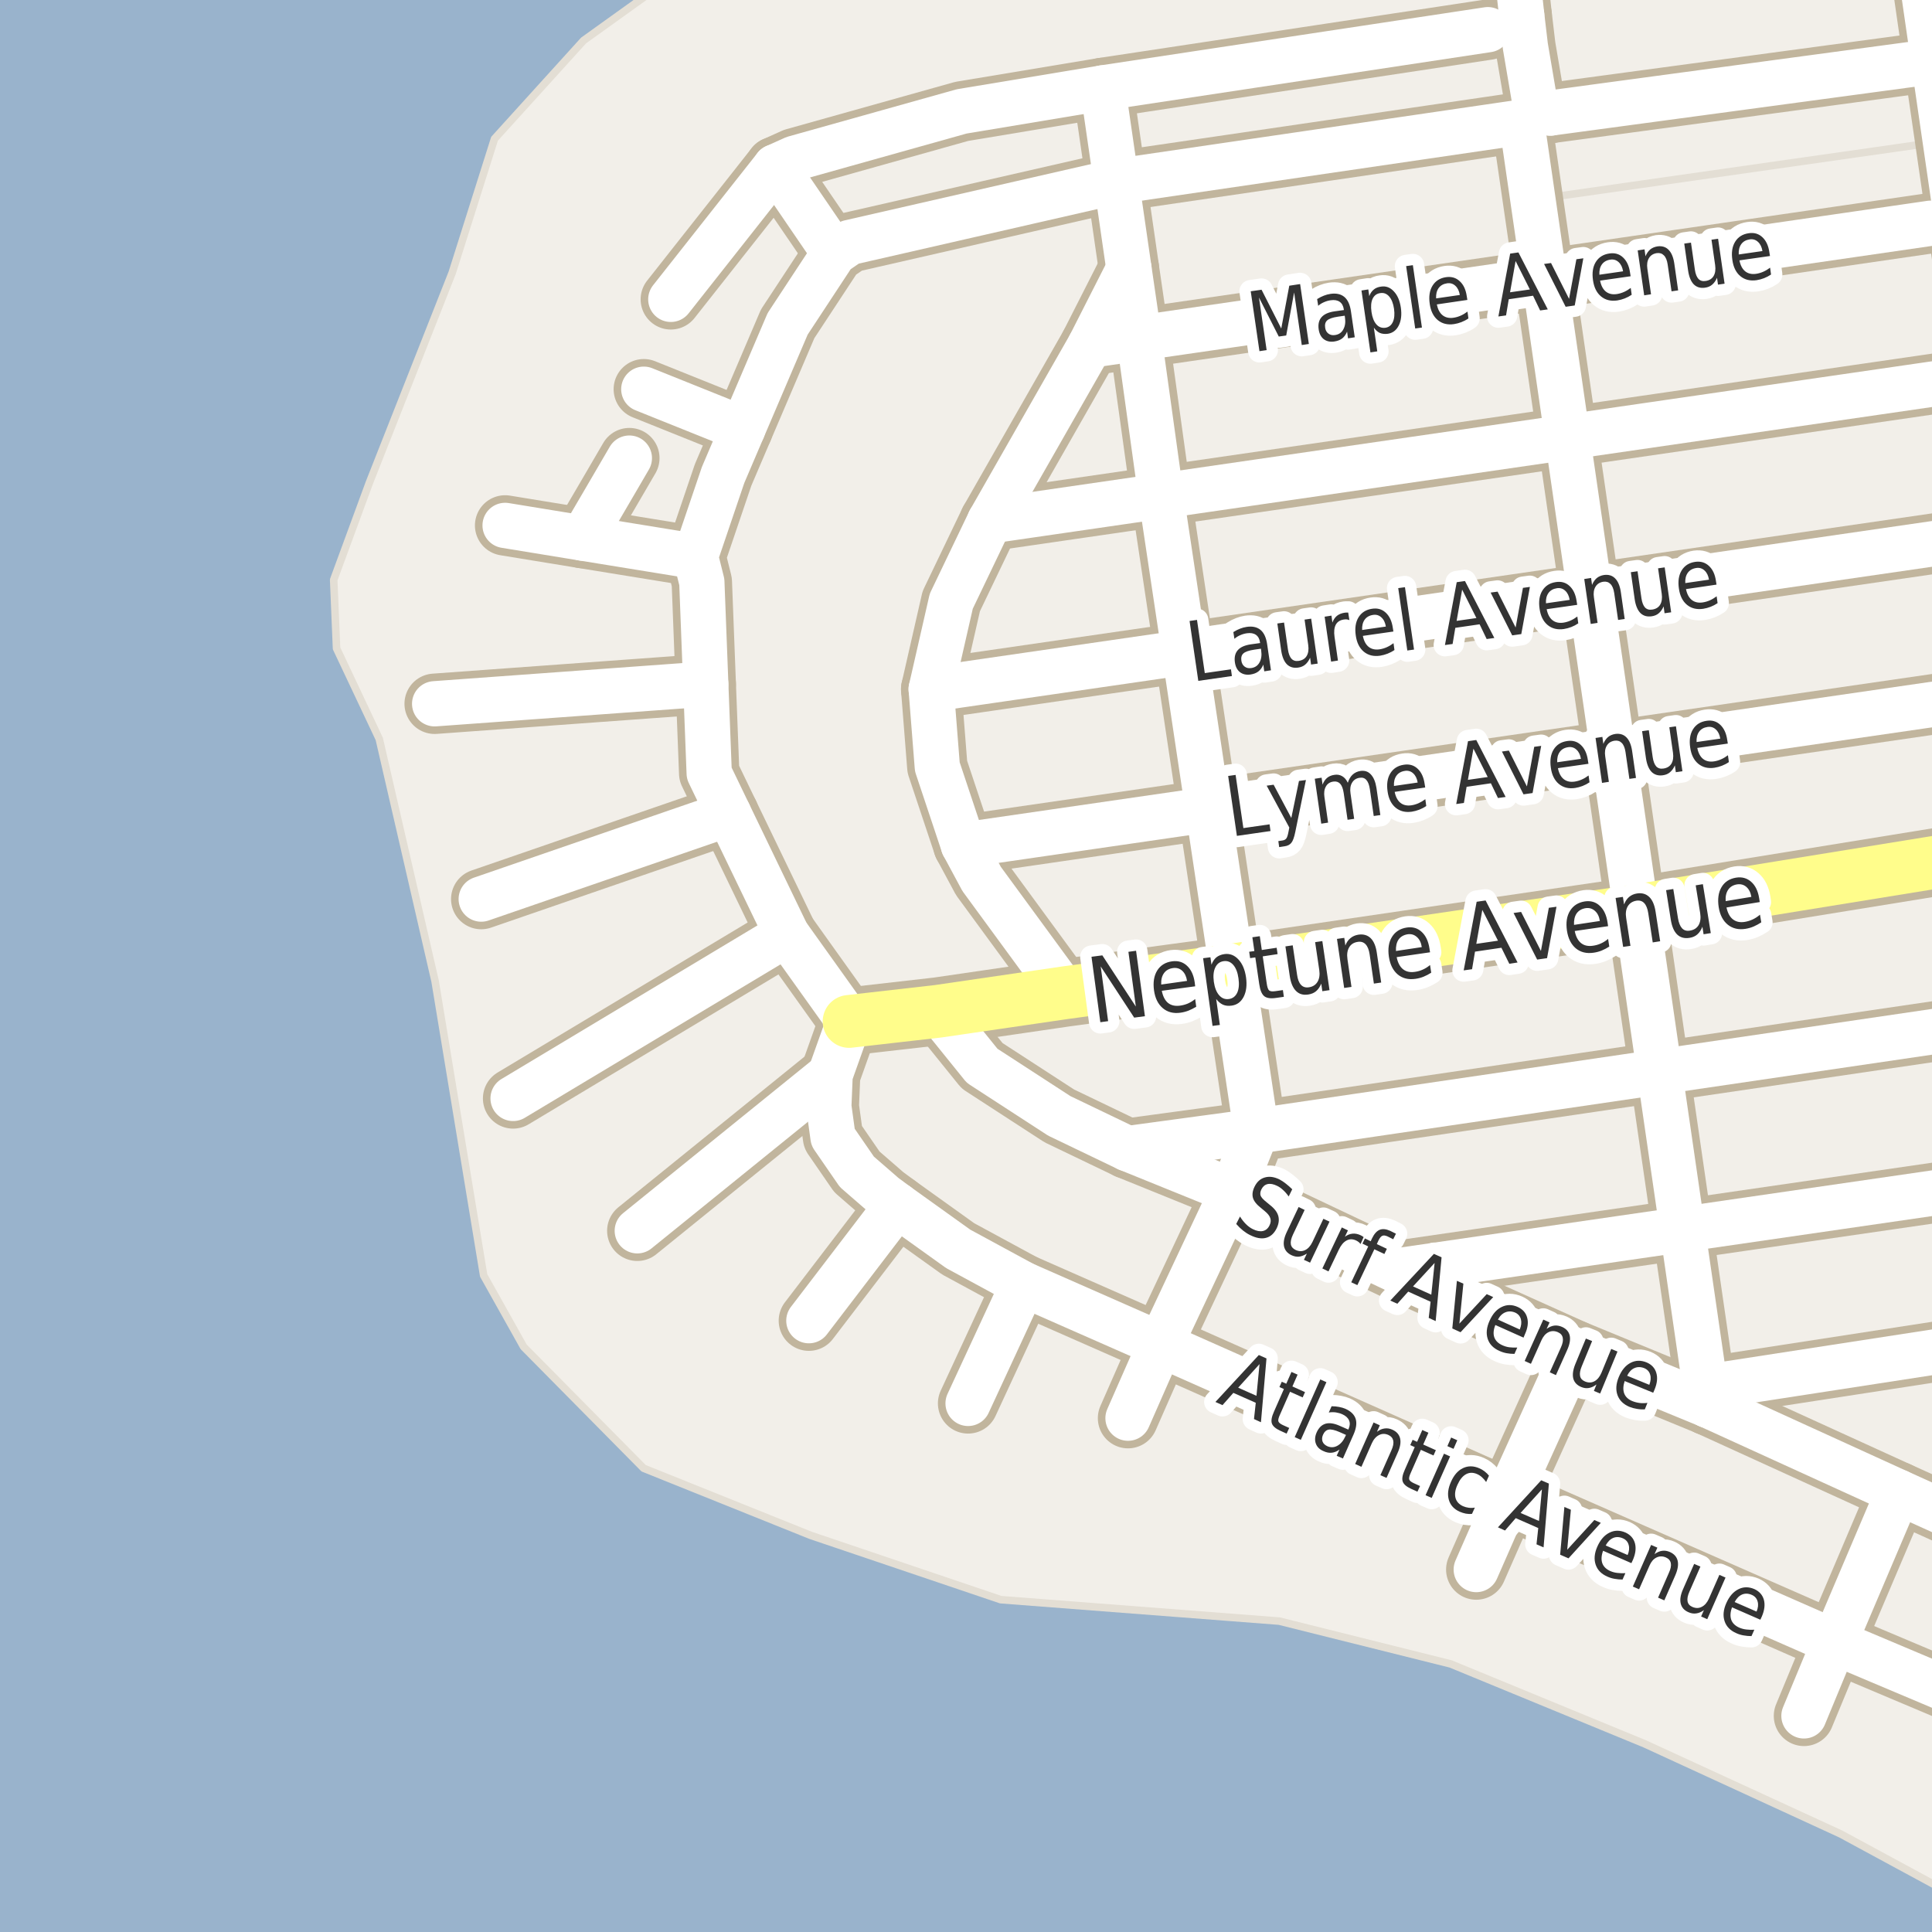 <?xml version="1.0" encoding="UTF-8"?>
<svg xmlns="http://www.w3.org/2000/svg" xmlns:xlink="http://www.w3.org/1999/xlink" width="256pt" height="256pt" viewBox="0 0 256 256" version="1.1">
<g id="surface2">
<rect x="0" y="0" width="256" height="256" style="fill:rgb(60%,70.196%,80%);fill-opacity:1;stroke:none;"/>
<path style=" stroke:none;fill-rule:evenodd;fill:rgb(94.902%,93.725%,91.373%);fill-opacity:1;" d="M 259 259 L 259 251.18 L 243.891 243.004 L 217.961 231.078 L 192.219 220.48 L 169.508 214.805 L 132.602 211.965 L 107.43 203.449 L 85.285 194.551 L 69.387 178.465 L 64.086 169 L 57.652 130.012 L 53.488 110.707 L 50.254 97.91 L 49.324 94.238 L 44.594 85.91 L 44.215 76.828 L 48.945 63.957 L 59.922 36.133 L 65.527 18.387 L 77.328 5.363 L 90.383 -4 L 259 -4 L -4 -4 L 259 -4 Z M 259 259 "/>
<path style=" stroke:none;fill-rule:evenodd;fill:rgb(94.902%,93.725%,91.373%);fill-opacity:1;" d="M 44.594 85.914 L 50.254 97.91 L 57.652 130.012 L 64.086 169 L 69.387 178.465 L 85.285 194.551 L 107.43 203.449 L 132.602 211.965 L 169.508 214.805 L 192.223 220.48 L 217.961 231.078 L 243.891 243.004 L 260 251.723 L 260 260 L 260 52.586 L 255.246 19.035 L 204.625 26.254 L 203.27 16.523 L 201.273 15.445 L 198.473 -4 L 90.383 -4 L 77.328 5.363 L 65.527 18.387 L 59.922 36.133 L 48.945 63.957 L 44.215 76.828 Z M 44.594 85.914 "/>
<path style="fill:none;stroke-width:1;stroke-linecap:round;stroke-linejoin:round;stroke:rgb(89.02%,87.059%,83.137%);stroke-opacity:1;stroke-miterlimit:10;" d="M 44.594 85.914 L 50.254 97.91 L 57.652 130.012 L 64.086 169 L 69.387 178.465 L 85.285 194.551 L 107.43 203.449 L 132.602 211.965 L 169.508 214.805 L 192.223 220.48 L 217.961 231.078 L 243.891 243.004 L 260 251.723 L 260 260 L 260 52.586 L 255.246 19.035 L 204.625 26.254 L 203.27 16.523 L 201.273 15.445 L 198.473 -4 L 90.383 -4 L 77.328 5.363 L 65.527 18.387 L 59.922 36.133 L 48.945 63.957 L 44.215 76.828 L 44.594 85.914 "/>
<path style="fill:none;stroke-width:8;stroke-linecap:round;stroke-linejoin:round;stroke:rgb(75.686%,70.98%,61.569%);stroke-opacity:1;stroke-miterlimit:10;" d="M 83.391 60.703 L 81.555 63.852 L 79.746 66.949 L 78.434 69.188 L 77.203 71.301 "/>
<path style="fill:none;stroke-width:8;stroke-linecap:round;stroke-linejoin:round;stroke:rgb(75.686%,70.98%,61.569%);stroke-opacity:1;stroke-miterlimit:10;" d="M 200.863 -5.008 L 201.633 2.035 "/>
<path style="fill:none;stroke-width:8;stroke-linecap:round;stroke-linejoin:round;stroke:rgb(75.686%,70.98%,61.569%);stroke-opacity:1;stroke-miterlimit:10;" d="M 166.473 149.883 L 163.316 157.84 "/>
<path style="fill:none;stroke-width:8;stroke-linecap:round;stroke-linejoin:round;stroke:rgb(75.686%,70.98%,61.569%);stroke-opacity:1;stroke-miterlimit:10;" d="M 199.746 198.566 L 195.613 207.973 "/>
<path style="fill:none;stroke-width:8;stroke-linecap:round;stroke-linejoin:round;stroke:rgb(75.686%,70.98%,61.569%);stroke-opacity:1;stroke-miterlimit:10;" d="M 239.035 227.363 L 243.086 217.586 "/>
<path style="fill:none;stroke-width:8;stroke-linecap:round;stroke-linejoin:round;stroke:rgb(75.686%,70.98%,61.569%);stroke-opacity:1;stroke-miterlimit:10;" d="M 153.762 178.156 L 149.469 187.914 "/>
<path style="fill:none;stroke-width:8;stroke-linecap:round;stroke-linejoin:round;stroke:rgb(75.686%,70.98%,61.569%);stroke-opacity:1;stroke-miterlimit:10;" d="M 110.539 33.523 L 102.742 22.105 "/>
<path style="fill:none;stroke-width:8;stroke-linecap:round;stroke-linejoin:round;stroke:rgb(75.686%,70.98%,61.569%);stroke-opacity:1;stroke-miterlimit:10;" d="M 85.309 51.574 L 98.418 56.836 "/>
<path style="fill:none;stroke-width:8;stroke-linecap:round;stroke-linejoin:round;stroke:rgb(75.686%,70.98%,61.569%);stroke-opacity:1;stroke-miterlimit:10;" d="M 205.426 14.98 L 203.426 13.836 L 202.121 6.148 L 201.633 2.035 "/>
<path style="fill:none;stroke-width:8;stroke-linecap:round;stroke-linejoin:round;stroke:rgb(75.686%,70.98%,61.569%);stroke-opacity:1;stroke-miterlimit:10;" d="M 166.473 149.883 L 149.398 152.199 "/>
<path style="fill:none;stroke-width:8;stroke-linecap:round;stroke-linejoin:round;stroke:rgb(75.686%,70.98%,61.569%);stroke-opacity:1;stroke-miterlimit:10;" d="M 135.594 170.16 L 128.277 185.957 "/>
<path style="fill:none;stroke-width:8;stroke-linecap:round;stroke-linejoin:round;stroke:rgb(75.686%,70.98%,61.569%);stroke-opacity:1;stroke-miterlimit:10;" d="M 107.18 174.996 L 118.883 159.691 "/>
<path style="fill:none;stroke-width:8;stroke-linecap:round;stroke-linejoin:round;stroke:rgb(75.686%,70.98%,61.569%);stroke-opacity:1;stroke-miterlimit:10;" d="M 150.934 44.805 L 153.84 65.73 "/>
<path style="fill:none;stroke-width:8;stroke-linecap:round;stroke-linejoin:round;stroke:rgb(75.686%,70.98%,61.569%);stroke-opacity:1;stroke-miterlimit:10;" d="M 160.074 107.273 L 163.27 128.539 "/>
<path style="fill:none;stroke-width:8;stroke-linecap:round;stroke-linejoin:round;stroke:rgb(75.686%,70.98%,61.569%);stroke-opacity:1;stroke-miterlimit:10;" d="M 208.645 178.934 L 199.746 198.566 "/>
<path style="fill:none;stroke-width:8;stroke-linecap:round;stroke-linejoin:round;stroke:rgb(75.686%,70.98%,61.569%);stroke-opacity:1;stroke-miterlimit:10;" d="M 163.27 128.539 L 166.473 149.883 "/>
<path style="fill:none;stroke-width:8;stroke-linecap:round;stroke-linejoin:round;stroke:rgb(75.686%,70.98%,61.569%);stroke-opacity:1;stroke-miterlimit:10;" d="M 243.086 217.586 L 251.543 197.707 "/>
<path style="fill:none;stroke-width:8;stroke-linecap:round;stroke-linejoin:round;stroke:rgb(75.686%,70.98%,61.569%);stroke-opacity:1;stroke-miterlimit:10;" d="M 163.316 157.84 L 153.762 178.156 "/>
<path style="fill:none;stroke-width:8;stroke-linecap:round;stroke-linejoin:round;stroke:rgb(75.686%,70.98%,61.569%);stroke-opacity:1;stroke-miterlimit:10;" d="M 66.93 69.621 L 77.203 71.301 L 92.152 73.73 "/>
<path style="fill:none;stroke-width:8;stroke-linecap:round;stroke-linejoin:round;stroke:rgb(75.686%,70.98%,61.569%);stroke-opacity:1;stroke-miterlimit:10;" d="M 84.445 163.086 L 109.996 142.406 "/>
<path style="fill:none;stroke-width:8;stroke-linecap:round;stroke-linejoin:round;stroke:rgb(75.686%,70.98%,61.569%);stroke-opacity:1;stroke-miterlimit:10;" d="M 150.934 44.805 L 149.59 35.594 L 147.918 24.051 L 146.117 11.652 "/>
<path style="fill:none;stroke-width:8;stroke-linecap:round;stroke-linejoin:round;stroke:rgb(75.686%,70.98%,61.569%);stroke-opacity:1;stroke-miterlimit:10;" d="M 63.766 119.133 L 96.562 107.828 "/>
<path style="fill:none;stroke-width:8;stroke-linecap:round;stroke-linejoin:round;stroke:rgb(75.686%,70.98%,61.569%);stroke-opacity:1;stroke-miterlimit:10;" d="M 57.594 93.254 L 93.516 90.645 "/>
<path style="fill:none;stroke-width:8;stroke-linecap:round;stroke-linejoin:round;stroke:rgb(75.686%,70.98%,61.569%);stroke-opacity:1;stroke-miterlimit:10;" d="M 243.086 217.586 L 262.496 225.777 L 264 225.887 "/>
<path style="fill:none;stroke-width:8;stroke-linecap:round;stroke-linejoin:round;stroke:rgb(75.686%,70.98%,61.569%);stroke-opacity:1;stroke-miterlimit:10;" d="M 153.84 65.73 L 156.949 86.445 L 160.074 107.273 "/>
<path style="fill:none;stroke-width:8;stroke-linecap:round;stroke-linejoin:round;stroke:rgb(75.686%,70.98%,61.569%);stroke-opacity:1;stroke-miterlimit:10;" d="M 67.988 145.547 L 104.258 123.785 "/>
<path style="fill:none;stroke-width:8;stroke-linecap:round;stroke-linejoin:round;stroke:rgb(75.686%,70.98%,61.569%);stroke-opacity:1;stroke-miterlimit:10;" d="M 256.227 8.133 L 205.426 14.98 "/>
<path style="fill:none;stroke-width:8;stroke-linecap:round;stroke-linejoin:round;stroke:rgb(75.686%,70.98%,61.569%);stroke-opacity:1;stroke-miterlimit:10;" d="M 264 177.957 L 262.012 178.266 L 228.828 183.383 L 226.312 186.199 "/>
<path style="fill:none;stroke-width:8;stroke-linecap:round;stroke-linejoin:round;stroke:rgb(75.686%,70.98%,61.569%);stroke-opacity:1;stroke-miterlimit:10;" d="M 112.512 135.344 L 109.996 142.406 L 109.82 146.629 L 110.379 150.684 L 113.539 155.27 L 117.176 158.43 L 118.883 159.691 L 126.965 165.48 L 135.594 170.16 L 153.762 178.156 "/>
<path style="fill:none;stroke-width:8;stroke-linecap:round;stroke-linejoin:round;stroke:rgb(75.686%,70.98%,61.569%);stroke-opacity:1;stroke-miterlimit:10;" d="M 264 156.945 L 222.93 162.91 L 185.191 168.387 "/>
<path style="fill:none;stroke-width:8;stroke-linecap:round;stroke-linejoin:round;stroke:rgb(75.686%,70.98%,61.569%);stroke-opacity:1;stroke-miterlimit:10;" d="M 153.762 178.156 L 199.746 198.566 L 243.086 217.586 "/>
<path style="fill:none;stroke-width:8;stroke-linecap:round;stroke-linejoin:round;stroke:rgb(75.686%,70.98%,61.569%);stroke-opacity:1;stroke-miterlimit:10;" d="M 264 135.543 L 219.898 142.027 L 166.473 149.883 "/>
<path style="fill:none;stroke-width:8;stroke-linecap:round;stroke-linejoin:round;stroke:rgb(75.686%,70.98%,61.569%);stroke-opacity:1;stroke-miterlimit:10;" d="M 141.117 131.543 L 130.07 116.465 L 127.66 111.98 L 124.199 101.605 L 123.387 91.316 L 126.047 79.664 L 131.148 69.027 L 144.43 45.75 L 149.59 35.594 "/>
<path style="fill:none;stroke-width:8;stroke-linecap:round;stroke-linejoin:round;stroke:rgb(75.686%,70.98%,61.569%);stroke-opacity:1;stroke-miterlimit:10;" d="M 255.801 29.582 L 204.652 37.008 L 150.934 44.805 L 144.43 45.75 "/>
<path style="fill:none;stroke-width:8;stroke-linecap:round;stroke-linejoin:round;stroke:rgb(75.686%,70.98%,61.569%);stroke-opacity:1;stroke-miterlimit:10;" d="M 88.887 39.664 L 102.742 22.105 L 105.234 20.984 L 127.426 14.762 L 146.117 11.652 L 197.148 3.934 "/>
<path style="fill:none;stroke-width:8;stroke-linecap:round;stroke-linejoin:round;stroke:rgb(75.686%,70.98%,61.569%);stroke-opacity:1;stroke-miterlimit:10;" d="M 253.742 -9 L 254.922 -0.883 L 256.227 8.133 L 259.27 29.078 L 262.305 49.988 L 262.473 51.152 L 264 61.668 "/>
<path style="fill:none;stroke-width:8;stroke-linecap:round;stroke-linejoin:round;stroke:rgb(75.686%,70.98%,61.569%);stroke-opacity:1;stroke-miterlimit:10;" d="M 258.441 50.547 L 207.688 57.918 L 153.84 65.73 L 131.148 69.027 "/>
<path style="fill:none;stroke-width:8;stroke-linecap:round;stroke-linejoin:round;stroke:rgb(75.686%,70.98%,61.569%);stroke-opacity:1;stroke-miterlimit:10;" d="M 264 92.188 L 213.723 99.484 L 160.074 107.273 L 127.66 111.98 "/>
<path style="fill:none;stroke-width:8;stroke-linecap:round;stroke-linejoin:round;stroke:rgb(75.686%,70.98%,61.569%);stroke-opacity:1;stroke-miterlimit:10;" d="M 261.664 71.246 L 210.695 78.645 L 156.949 86.445 L 123.387 91.316 "/>
<path style="fill:none;stroke-width:8;stroke-linecap:round;stroke-linejoin:round;stroke:rgb(75.686%,70.98%,61.569%);stroke-opacity:1;stroke-miterlimit:10;" d="M 226.312 186.199 L 222.93 162.91 L 219.898 142.027 L 216.801 120.684 L 213.723 99.484 L 210.695 78.645 L 207.688 57.918 L 204.652 37.008 L 201.844 17.668 L 201.629 16.184 "/>
<path style="fill:none;stroke-width:8;stroke-linecap:round;stroke-linejoin:round;stroke:rgb(75.686%,70.98%,61.569%);stroke-opacity:1;stroke-miterlimit:10;" d="M 264 203.34 L 259.906 201.492 L 251.543 197.707 L 226.312 186.199 L 208.645 178.934 L 185.191 168.387 L 167.664 160.082 L 163.316 157.84 L 149.398 152.199 L 140.359 147.859 L 130.133 141.219 L 124.305 134 "/>
<path style="fill:none;stroke-width:8;stroke-linecap:round;stroke-linejoin:round;stroke:rgb(75.686%,70.98%,61.569%);stroke-opacity:1;stroke-miterlimit:10;" d="M 201.629 16.184 L 147.918 24.051 L 112.582 32.129 L 110.539 33.523 L 104.367 42.91 L 98.418 56.836 L 95.812 62.938 L 92.152 73.73 L 92.996 77.121 L 93.516 90.645 L 93.973 102.457 L 96.562 107.828 L 104.258 123.785 L 112.512 135.344 "/>
<path style="fill:none;stroke-width:9;stroke-linecap:round;stroke-linejoin:round;stroke:rgb(75.686%,70.98%,61.569%);stroke-opacity:1;stroke-miterlimit:10;" d="M 265 112.863 L 216.801 120.684 L 163.27 128.539 L 141.117 131.543 L 124.305 134 L 112.512 135.344 "/>
<path style="fill:none;stroke-width:6;stroke-linecap:round;stroke-linejoin:round;stroke:rgb(100%,100%,100%);stroke-opacity:1;stroke-miterlimit:10;" d="M 83.391 60.703 L 81.555 63.852 L 79.746 66.949 L 78.434 69.188 L 77.203 71.301 "/>
<path style="fill:none;stroke-width:6;stroke-linecap:round;stroke-linejoin:round;stroke:rgb(100%,100%,100%);stroke-opacity:1;stroke-miterlimit:10;" d="M 200.863 -5.008 L 201.633 2.035 "/>
<path style="fill:none;stroke-width:6;stroke-linecap:round;stroke-linejoin:round;stroke:rgb(100%,100%,100%);stroke-opacity:1;stroke-miterlimit:10;" d="M 166.473 149.883 L 163.316 157.84 "/>
<path style="fill:none;stroke-width:6;stroke-linecap:round;stroke-linejoin:round;stroke:rgb(100%,100%,100%);stroke-opacity:1;stroke-miterlimit:10;" d="M 199.746 198.566 L 195.613 207.973 "/>
<path style="fill:none;stroke-width:6;stroke-linecap:round;stroke-linejoin:round;stroke:rgb(100%,100%,100%);stroke-opacity:1;stroke-miterlimit:10;" d="M 239.035 227.363 L 243.086 217.586 "/>
<path style="fill:none;stroke-width:6;stroke-linecap:round;stroke-linejoin:round;stroke:rgb(100%,100%,100%);stroke-opacity:1;stroke-miterlimit:10;" d="M 153.762 178.156 L 149.469 187.914 "/>
<path style="fill:none;stroke-width:6;stroke-linecap:round;stroke-linejoin:round;stroke:rgb(100%,100%,100%);stroke-opacity:1;stroke-miterlimit:10;" d="M 110.539 33.523 L 102.742 22.105 "/>
<path style="fill:none;stroke-width:6;stroke-linecap:round;stroke-linejoin:round;stroke:rgb(100%,100%,100%);stroke-opacity:1;stroke-miterlimit:10;" d="M 85.309 51.574 L 98.418 56.836 "/>
<path style="fill:none;stroke-width:6;stroke-linecap:round;stroke-linejoin:round;stroke:rgb(100%,100%,100%);stroke-opacity:1;stroke-miterlimit:10;" d="M 205.426 14.98 L 203.426 13.836 L 202.121 6.148 L 201.633 2.035 "/>
<path style="fill:none;stroke-width:6;stroke-linecap:round;stroke-linejoin:round;stroke:rgb(100%,100%,100%);stroke-opacity:1;stroke-miterlimit:10;" d="M 166.473 149.883 L 149.398 152.199 "/>
<path style="fill:none;stroke-width:6;stroke-linecap:round;stroke-linejoin:round;stroke:rgb(100%,100%,100%);stroke-opacity:1;stroke-miterlimit:10;" d="M 135.594 170.16 L 128.277 185.957 "/>
<path style="fill:none;stroke-width:6;stroke-linecap:round;stroke-linejoin:round;stroke:rgb(100%,100%,100%);stroke-opacity:1;stroke-miterlimit:10;" d="M 107.18 174.996 L 118.883 159.691 "/>
<path style="fill:none;stroke-width:6;stroke-linecap:round;stroke-linejoin:round;stroke:rgb(100%,100%,100%);stroke-opacity:1;stroke-miterlimit:10;" d="M 150.934 44.805 L 153.84 65.73 "/>
<path style="fill:none;stroke-width:6;stroke-linecap:round;stroke-linejoin:round;stroke:rgb(100%,100%,100%);stroke-opacity:1;stroke-miterlimit:10;" d="M 160.074 107.273 L 163.27 128.539 "/>
<path style="fill:none;stroke-width:6;stroke-linecap:round;stroke-linejoin:round;stroke:rgb(100%,100%,100%);stroke-opacity:1;stroke-miterlimit:10;" d="M 208.645 178.934 L 199.746 198.566 "/>
<path style="fill:none;stroke-width:6;stroke-linecap:round;stroke-linejoin:round;stroke:rgb(100%,100%,100%);stroke-opacity:1;stroke-miterlimit:10;" d="M 163.27 128.539 L 166.473 149.883 "/>
<path style="fill:none;stroke-width:6;stroke-linecap:round;stroke-linejoin:round;stroke:rgb(100%,100%,100%);stroke-opacity:1;stroke-miterlimit:10;" d="M 243.086 217.586 L 251.543 197.707 "/>
<path style="fill:none;stroke-width:6;stroke-linecap:round;stroke-linejoin:round;stroke:rgb(100%,100%,100%);stroke-opacity:1;stroke-miterlimit:10;" d="M 163.316 157.84 L 153.762 178.156 "/>
<path style="fill:none;stroke-width:6;stroke-linecap:round;stroke-linejoin:round;stroke:rgb(100%,100%,100%);stroke-opacity:1;stroke-miterlimit:10;" d="M 66.93 69.621 L 77.203 71.301 L 92.152 73.73 "/>
<path style="fill:none;stroke-width:6;stroke-linecap:round;stroke-linejoin:round;stroke:rgb(100%,100%,100%);stroke-opacity:1;stroke-miterlimit:10;" d="M 84.445 163.086 L 109.996 142.406 "/>
<path style="fill:none;stroke-width:6;stroke-linecap:round;stroke-linejoin:round;stroke:rgb(100%,100%,100%);stroke-opacity:1;stroke-miterlimit:10;" d="M 150.934 44.805 L 149.59 35.594 L 147.918 24.051 L 146.117 11.652 "/>
<path style="fill:none;stroke-width:6;stroke-linecap:round;stroke-linejoin:round;stroke:rgb(100%,100%,100%);stroke-opacity:1;stroke-miterlimit:10;" d="M 63.766 119.133 L 96.562 107.828 "/>
<path style="fill:none;stroke-width:6;stroke-linecap:round;stroke-linejoin:round;stroke:rgb(100%,100%,100%);stroke-opacity:1;stroke-miterlimit:10;" d="M 57.594 93.254 L 93.516 90.645 "/>
<path style="fill:none;stroke-width:6;stroke-linecap:round;stroke-linejoin:round;stroke:rgb(100%,100%,100%);stroke-opacity:1;stroke-miterlimit:10;" d="M 243.086 217.586 L 262.496 225.777 L 264 225.887 "/>
<path style="fill:none;stroke-width:6;stroke-linecap:round;stroke-linejoin:round;stroke:rgb(100%,100%,100%);stroke-opacity:1;stroke-miterlimit:10;" d="M 153.84 65.73 L 156.949 86.445 L 160.074 107.273 "/>
<path style="fill:none;stroke-width:6;stroke-linecap:round;stroke-linejoin:round;stroke:rgb(100%,100%,100%);stroke-opacity:1;stroke-miterlimit:10;" d="M 67.988 145.547 L 104.258 123.785 "/>
<path style="fill:none;stroke-width:6;stroke-linecap:round;stroke-linejoin:round;stroke:rgb(100%,100%,100%);stroke-opacity:1;stroke-miterlimit:10;" d="M 256.227 8.133 L 205.426 14.98 "/>
<path style="fill:none;stroke-width:6;stroke-linecap:round;stroke-linejoin:round;stroke:rgb(100%,100%,100%);stroke-opacity:1;stroke-miterlimit:10;" d="M 264 177.957 L 262.012 178.266 L 228.828 183.383 L 226.312 186.199 "/>
<path style="fill:none;stroke-width:6;stroke-linecap:round;stroke-linejoin:round;stroke:rgb(100%,100%,100%);stroke-opacity:1;stroke-miterlimit:10;" d="M 112.512 135.344 L 109.996 142.406 L 109.82 146.629 L 110.379 150.684 L 113.539 155.27 L 117.176 158.43 L 118.883 159.691 L 126.965 165.48 L 135.594 170.16 L 153.762 178.156 "/>
<path style="fill:none;stroke-width:6;stroke-linecap:round;stroke-linejoin:round;stroke:rgb(100%,100%,100%);stroke-opacity:1;stroke-miterlimit:10;" d="M 264 156.945 L 222.93 162.91 L 185.191 168.387 "/>
<path style="fill:none;stroke-width:6;stroke-linecap:round;stroke-linejoin:round;stroke:rgb(100%,100%,100%);stroke-opacity:1;stroke-miterlimit:10;" d="M 153.762 178.156 L 199.746 198.566 L 243.086 217.586 "/>
<path style="fill:none;stroke-width:6;stroke-linecap:round;stroke-linejoin:round;stroke:rgb(100%,100%,100%);stroke-opacity:1;stroke-miterlimit:10;" d="M 264 135.543 L 219.898 142.027 L 166.473 149.883 "/>
<path style="fill:none;stroke-width:6;stroke-linecap:round;stroke-linejoin:round;stroke:rgb(100%,100%,100%);stroke-opacity:1;stroke-miterlimit:10;" d="M 141.117 131.543 L 130.07 116.465 L 127.66 111.98 L 124.199 101.605 L 123.387 91.316 L 126.047 79.664 L 131.148 69.027 L 144.43 45.75 L 149.59 35.594 "/>
<path style="fill:none;stroke-width:6;stroke-linecap:round;stroke-linejoin:round;stroke:rgb(100%,100%,100%);stroke-opacity:1;stroke-miterlimit:10;" d="M 255.801 29.582 L 204.652 37.008 L 150.934 44.805 L 144.43 45.75 "/>
<path style="fill:none;stroke-width:6;stroke-linecap:round;stroke-linejoin:round;stroke:rgb(100%,100%,100%);stroke-opacity:1;stroke-miterlimit:10;" d="M 88.887 39.664 L 102.742 22.105 L 105.234 20.984 L 127.426 14.762 L 146.117 11.652 L 197.148 3.934 "/>
<path style="fill:none;stroke-width:6;stroke-linecap:round;stroke-linejoin:round;stroke:rgb(100%,100%,100%);stroke-opacity:1;stroke-miterlimit:10;" d="M 253.742 -9 L 254.922 -0.883 L 256.227 8.133 L 259.27 29.078 L 262.305 49.988 L 262.473 51.152 L 264 61.668 "/>
<path style="fill:none;stroke-width:6;stroke-linecap:round;stroke-linejoin:round;stroke:rgb(100%,100%,100%);stroke-opacity:1;stroke-miterlimit:10;" d="M 258.441 50.547 L 207.688 57.918 L 153.84 65.73 L 131.148 69.027 "/>
<path style="fill:none;stroke-width:6;stroke-linecap:round;stroke-linejoin:round;stroke:rgb(100%,100%,100%);stroke-opacity:1;stroke-miterlimit:10;" d="M 264 92.188 L 213.723 99.484 L 160.074 107.273 L 127.66 111.98 "/>
<path style="fill:none;stroke-width:6;stroke-linecap:round;stroke-linejoin:round;stroke:rgb(100%,100%,100%);stroke-opacity:1;stroke-miterlimit:10;" d="M 261.664 71.246 L 210.695 78.645 L 156.949 86.445 L 123.387 91.316 "/>
<path style="fill:none;stroke-width:6;stroke-linecap:round;stroke-linejoin:round;stroke:rgb(100%,100%,100%);stroke-opacity:1;stroke-miterlimit:10;" d="M 226.312 186.199 L 222.93 162.91 L 219.898 142.027 L 216.801 120.684 L 213.723 99.484 L 210.695 78.645 L 207.688 57.918 L 204.652 37.008 L 201.844 17.668 L 201.629 16.184 "/>
<path style="fill:none;stroke-width:6;stroke-linecap:round;stroke-linejoin:round;stroke:rgb(100%,100%,100%);stroke-opacity:1;stroke-miterlimit:10;" d="M 264 203.34 L 259.906 201.492 L 251.543 197.707 L 226.312 186.199 L 208.645 178.934 L 185.191 168.387 L 167.664 160.082 L 163.316 157.84 L 149.398 152.199 L 140.359 147.859 L 130.133 141.219 L 124.305 134 "/>
<path style="fill:none;stroke-width:6;stroke-linecap:round;stroke-linejoin:round;stroke:rgb(100%,100%,100%);stroke-opacity:1;stroke-miterlimit:10;" d="M 201.629 16.184 L 147.918 24.051 L 112.582 32.129 L 110.539 33.523 L 104.367 42.91 L 98.418 56.836 L 95.812 62.938 L 92.152 73.73 L 92.996 77.121 L 93.516 90.645 L 93.973 102.457 L 96.562 107.828 L 104.258 123.785 L 112.512 135.344 "/>
<path style="fill:none;stroke-width:7;stroke-linecap:round;stroke-linejoin:round;stroke:rgb(100%,99.216%,54.51%);stroke-opacity:1;stroke-miterlimit:10;" d="M 265 112.863 L 216.801 120.684 L 163.27 128.539 L 141.117 131.543 L 124.305 134 L 112.512 135.344 "/>
<path style="fill:none;stroke-width:3;stroke-linecap:round;stroke-linejoin:round;stroke:rgb(100%,100%,100%);stroke-opacity:1;stroke-miterlimit:10;" d="M 144.629 126.777 L 146.066 126.59 L 150.504 133.371 L 149.52 126.121 L 150.535 125.98 L 151.707 134.652 L 150.285 134.84 L 145.848 128.059 L 146.832 135.309 L 145.801 135.449 Z M 158.305 130.176 L 158.367 130.691 L 153.945 131.285 C 154.09 132.027 154.367 132.562 154.773 132.895 C 155.18 133.219 155.703 133.34 156.352 133.254 C 156.727 133.203 157.074 133.109 157.398 132.973 C 157.73 132.828 158.055 132.629 158.367 132.379 L 158.508 133.395 C 158.184 133.594 157.844 133.766 157.492 133.91 C 157.137 134.047 156.773 134.141 156.398 134.191 C 155.469 134.316 154.695 134.113 154.07 133.582 C 153.445 133.051 153.059 132.27 152.914 131.238 C 152.766 130.176 152.906 129.297 153.336 128.598 C 153.773 127.902 154.434 127.496 155.32 127.379 C 156.102 127.277 156.758 127.473 157.289 127.973 C 157.828 128.473 158.168 129.207 158.305 130.176 Z M 157.289 129.973 C 157.203 129.402 156.996 128.957 156.664 128.645 C 156.328 128.332 155.922 128.207 155.445 128.27 C 154.902 128.344 154.496 128.574 154.227 128.957 C 153.953 129.344 153.836 129.844 153.867 130.457 Z M 161.152 132.375 L 161.637 135.812 L 160.668 135.938 L 159.418 126.969 L 160.387 126.844 L 160.527 127.828 C 160.684 127.414 160.895 127.09 161.168 126.859 C 161.449 126.633 161.809 126.484 162.246 126.422 C 162.953 126.328 163.566 126.562 164.09 127.125 C 164.621 127.688 164.957 128.48 165.105 129.5 C 165.25 130.523 165.145 131.383 164.793 132.078 C 164.438 132.766 163.906 133.156 163.199 133.25 C 162.762 133.312 162.375 133.273 162.043 133.125 C 161.707 132.969 161.41 132.719 161.152 132.375 Z M 164.105 129.641 C 164 128.859 163.77 128.266 163.418 127.859 C 163.062 127.453 162.637 127.289 162.137 127.359 C 161.625 127.434 161.254 127.715 161.027 128.203 C 160.797 128.684 160.734 129.312 160.84 130.094 C 160.953 130.875 161.188 131.469 161.543 131.875 C 161.895 132.281 162.328 132.449 162.84 132.375 C 163.34 132.305 163.703 132.027 163.934 131.547 C 164.16 131.059 164.219 130.422 164.105 129.641 Z M 166.93 124.051 L 167.195 125.879 L 169.164 125.582 L 169.289 126.426 L 167.32 126.723 L 167.836 130.238 C 167.906 130.77 168.016 131.105 168.164 131.238 C 168.32 131.363 168.602 131.395 169.008 131.332 L 169.992 131.191 L 170.117 132.082 L 169.133 132.223 C 168.391 132.34 167.855 132.266 167.523 132.004 C 167.188 131.734 166.965 131.191 166.852 130.379 L 166.336 126.863 L 165.648 126.957 L 165.523 126.113 L 166.211 126.02 L 165.945 124.191 Z M 170.902 129.34 L 170.324 125.402 L 171.293 125.262 L 171.871 129.168 C 171.953 129.773 172.125 130.215 172.387 130.496 C 172.645 130.777 172.988 130.887 173.418 130.824 C 173.938 130.754 174.324 130.512 174.574 130.105 C 174.824 129.691 174.902 129.164 174.809 128.527 L 174.262 124.84 L 175.215 124.699 L 176.168 131.199 L 175.215 131.34 L 175.074 130.34 C 174.895 130.77 174.668 131.102 174.387 131.34 C 174.113 131.57 173.77 131.715 173.355 131.777 C 172.688 131.883 172.145 131.727 171.73 131.309 C 171.312 130.895 171.035 130.238 170.902 129.34 Z M 172.73 124.918 Z M 182.438 126.27 L 183.016 130.191 L 182.047 130.332 L 181.484 126.457 C 181.391 125.832 181.207 125.387 180.938 125.113 C 180.676 124.844 180.336 124.738 179.922 124.801 C 179.391 124.875 179.004 125.121 178.766 125.535 C 178.523 125.941 178.453 126.469 178.547 127.113 L 179.078 130.77 L 178.109 130.91 L 177.156 124.41 L 178.125 124.27 L 178.266 125.285 C 178.43 124.859 178.66 124.531 178.953 124.301 C 179.242 124.062 179.594 123.91 180 123.848 C 180.664 123.754 181.207 123.91 181.625 124.316 C 182.039 124.723 182.312 125.375 182.438 126.27 Z M 189.41 125.668 L 189.488 126.184 L 185.066 126.824 C 185.211 127.555 185.488 128.086 185.895 128.418 C 186.309 128.754 186.836 128.871 187.473 128.777 C 187.848 128.727 188.195 128.629 188.52 128.48 C 188.852 128.336 189.176 128.133 189.488 127.871 L 189.645 128.887 C 189.32 129.098 188.98 129.273 188.629 129.418 C 188.285 129.555 187.93 129.648 187.566 129.699 C 186.629 129.836 185.84 129.645 185.207 129.121 C 184.582 128.59 184.191 127.809 184.035 126.777 C 183.879 125.715 184.012 124.84 184.441 124.152 C 184.867 123.457 185.523 123.039 186.41 122.902 C 187.191 122.789 187.848 122.98 188.379 123.48 C 188.918 123.973 189.262 124.699 189.41 125.668 Z M 188.395 125.496 C 188.309 124.914 188.098 124.473 187.754 124.168 C 187.41 123.855 187.004 123.73 186.535 123.793 C 185.992 123.879 185.586 124.113 185.316 124.496 C 185.055 124.883 184.941 125.387 184.973 126.012 Z M 196.414 120.566 L 195.617 125.066 L 198.492 124.645 Z M 195.664 119.488 L 196.852 119.316 L 201.086 127.535 L 199.992 127.707 L 198.945 125.582 L 195.445 126.098 L 195.055 128.426 L 193.945 128.582 Z M 200.555 120.977 L 201.555 120.836 L 204.18 126.008 L 205.227 120.289 L 206.242 120.148 L 204.992 126.961 L 203.68 127.148 Z M 213.004 122.207 L 213.082 122.723 L 208.66 123.363 C 208.805 124.094 209.082 124.625 209.488 124.957 C 209.902 125.293 210.43 125.41 211.066 125.316 C 211.441 125.266 211.789 125.168 212.113 125.02 C 212.445 124.875 212.77 124.672 213.082 124.41 L 213.238 125.426 C 212.914 125.637 212.574 125.812 212.223 125.957 C 211.879 126.094 211.523 126.188 211.16 126.238 C 210.223 126.375 209.434 126.184 208.801 125.66 C 208.176 125.129 207.785 124.348 207.629 123.316 C 207.473 122.254 207.605 121.379 208.035 120.691 C 208.461 119.996 209.117 119.578 210.004 119.441 C 210.785 119.328 211.441 119.52 211.973 120.02 C 212.512 120.512 212.855 121.238 213.004 122.207 Z M 211.988 122.035 C 211.902 121.453 211.691 121.012 211.348 120.707 C 211.004 120.395 210.598 120.27 210.129 120.332 C 209.586 120.418 209.18 120.652 208.91 121.035 C 208.648 121.422 208.535 121.926 208.566 122.551 Z M 219.371 120.797 L 219.98 124.719 L 218.996 124.875 L 218.402 121 C 218.309 120.387 218.129 119.945 217.871 119.672 C 217.609 119.391 217.266 119.281 216.84 119.344 C 216.316 119.43 215.934 119.68 215.684 120.094 C 215.441 120.512 215.375 121.039 215.48 121.672 L 216.043 125.328 L 215.074 125.469 L 214.074 118.984 L 215.043 118.844 L 215.199 119.844 C 215.355 119.43 215.574 119.102 215.855 118.859 C 216.145 118.609 216.496 118.453 216.902 118.391 C 217.559 118.289 218.098 118.438 218.527 118.844 C 218.953 119.25 219.234 119.902 219.371 120.797 Z M 221.391 121.875 L 220.766 117.953 L 221.719 117.797 L 222.344 121.688 C 222.445 122.293 222.629 122.734 222.891 123.016 C 223.16 123.289 223.504 123.387 223.922 123.312 C 224.453 123.23 224.836 122.984 225.078 122.578 C 225.316 122.164 225.383 121.633 225.281 120.984 L 224.688 117.312 L 225.641 117.156 L 226.688 123.641 L 225.734 123.797 L 225.578 122.797 C 225.41 123.227 225.188 123.562 224.906 123.812 C 224.633 124.055 224.297 124.203 223.891 124.266 C 223.211 124.383 222.66 124.234 222.234 123.828 C 221.816 123.422 221.535 122.773 221.391 121.875 Z M 223.141 117.422 Z M 233.098 119.012 L 233.176 119.527 L 228.77 120.246 C 228.926 120.977 229.211 121.504 229.629 121.824 C 230.043 122.148 230.57 122.258 231.207 122.152 C 231.57 122.09 231.918 121.98 232.254 121.824 C 232.586 121.668 232.902 121.461 233.207 121.199 L 233.379 122.215 C 233.066 122.426 232.73 122.605 232.379 122.762 C 232.035 122.91 231.676 123.012 231.301 123.074 C 230.371 123.223 229.586 123.039 228.941 122.527 C 228.305 122.008 227.902 121.238 227.738 120.215 C 227.574 119.152 227.691 118.273 228.098 117.574 C 228.504 116.867 229.148 116.441 230.035 116.293 C 230.816 116.168 231.48 116.352 232.035 116.84 C 232.586 117.32 232.941 118.043 233.098 119.012 Z M 232.066 118.84 C 231.973 118.27 231.754 117.832 231.41 117.527 C 231.066 117.227 230.652 117.113 230.176 117.184 C 229.645 117.27 229.246 117.508 228.988 117.902 C 228.727 118.289 228.617 118.789 228.66 119.402 Z M 232.066 118.84 "/>
<path style=" stroke:none;fill-rule:evenodd;fill:rgb(20%,20%,20%);fill-opacity:1;" d="M 144.629 126.777 L 146.066 126.59 L 150.504 133.371 L 149.52 126.121 L 150.535 125.98 L 151.707 134.652 L 150.285 134.84 L 145.848 128.059 L 146.832 135.309 L 145.801 135.449 Z M 158.305 130.176 L 158.367 130.691 L 153.945 131.285 C 154.09 132.027 154.367 132.562 154.773 132.895 C 155.18 133.219 155.703 133.34 156.352 133.254 C 156.727 133.203 157.074 133.109 157.398 132.973 C 157.73 132.828 158.055 132.629 158.367 132.379 L 158.508 133.395 C 158.184 133.594 157.844 133.766 157.492 133.91 C 157.137 134.047 156.773 134.141 156.398 134.191 C 155.469 134.316 154.695 134.113 154.07 133.582 C 153.445 133.051 153.059 132.27 152.914 131.238 C 152.766 130.176 152.906 129.297 153.336 128.598 C 153.773 127.902 154.434 127.496 155.32 127.379 C 156.102 127.277 156.758 127.473 157.289 127.973 C 157.828 128.473 158.168 129.207 158.305 130.176 Z M 157.289 129.973 C 157.203 129.402 156.996 128.957 156.664 128.645 C 156.328 128.332 155.922 128.207 155.445 128.27 C 154.902 128.344 154.496 128.574 154.227 128.957 C 153.953 129.344 153.836 129.844 153.867 130.457 Z M 161.152 132.375 L 161.637 135.812 L 160.668 135.938 L 159.418 126.969 L 160.387 126.844 L 160.527 127.828 C 160.684 127.414 160.895 127.09 161.168 126.859 C 161.449 126.633 161.809 126.484 162.246 126.422 C 162.953 126.328 163.566 126.562 164.09 127.125 C 164.621 127.688 164.957 128.48 165.105 129.5 C 165.25 130.523 165.145 131.383 164.793 132.078 C 164.438 132.766 163.906 133.156 163.199 133.25 C 162.762 133.312 162.375 133.273 162.043 133.125 C 161.707 132.969 161.41 132.719 161.152 132.375 Z M 164.105 129.641 C 164 128.859 163.77 128.266 163.418 127.859 C 163.062 127.453 162.637 127.289 162.137 127.359 C 161.625 127.434 161.254 127.715 161.027 128.203 C 160.797 128.684 160.734 129.312 160.84 130.094 C 160.953 130.875 161.188 131.469 161.543 131.875 C 161.895 132.281 162.328 132.449 162.84 132.375 C 163.34 132.305 163.703 132.027 163.934 131.547 C 164.16 131.059 164.219 130.422 164.105 129.641 Z M 166.93 124.051 L 167.195 125.879 L 169.164 125.582 L 169.289 126.426 L 167.32 126.723 L 167.836 130.238 C 167.906 130.77 168.016 131.105 168.164 131.238 C 168.32 131.363 168.602 131.395 169.008 131.332 L 169.992 131.191 L 170.117 132.082 L 169.133 132.223 C 168.391 132.34 167.855 132.266 167.523 132.004 C 167.188 131.734 166.965 131.191 166.852 130.379 L 166.336 126.863 L 165.648 126.957 L 165.523 126.113 L 166.211 126.02 L 165.945 124.191 Z M 170.902 129.34 L 170.324 125.402 L 171.293 125.262 L 171.871 129.168 C 171.953 129.773 172.125 130.215 172.387 130.496 C 172.645 130.777 172.988 130.887 173.418 130.824 C 173.938 130.754 174.324 130.512 174.574 130.105 C 174.824 129.691 174.902 129.164 174.809 128.527 L 174.262 124.84 L 175.215 124.699 L 176.168 131.199 L 175.215 131.34 L 175.074 130.34 C 174.895 130.77 174.668 131.102 174.387 131.34 C 174.113 131.57 173.77 131.715 173.355 131.777 C 172.688 131.883 172.145 131.727 171.73 131.309 C 171.312 130.895 171.035 130.238 170.902 129.34 Z M 172.73 124.918 Z M 182.438 126.27 L 183.016 130.191 L 182.047 130.332 L 181.484 126.457 C 181.391 125.832 181.207 125.387 180.938 125.113 C 180.676 124.844 180.336 124.738 179.922 124.801 C 179.391 124.875 179.004 125.121 178.766 125.535 C 178.523 125.941 178.453 126.469 178.547 127.113 L 179.078 130.77 L 178.109 130.91 L 177.156 124.41 L 178.125 124.27 L 178.266 125.285 C 178.43 124.859 178.66 124.531 178.953 124.301 C 179.242 124.062 179.594 123.91 180 123.848 C 180.664 123.754 181.207 123.91 181.625 124.316 C 182.039 124.723 182.312 125.375 182.438 126.27 Z M 189.41 125.668 L 189.488 126.184 L 185.066 126.824 C 185.211 127.555 185.488 128.086 185.895 128.418 C 186.309 128.754 186.836 128.871 187.473 128.777 C 187.848 128.727 188.195 128.629 188.52 128.48 C 188.852 128.336 189.176 128.133 189.488 127.871 L 189.645 128.887 C 189.32 129.098 188.98 129.273 188.629 129.418 C 188.285 129.555 187.93 129.648 187.566 129.699 C 186.629 129.836 185.84 129.645 185.207 129.121 C 184.582 128.59 184.191 127.809 184.035 126.777 C 183.879 125.715 184.012 124.84 184.441 124.152 C 184.867 123.457 185.523 123.039 186.41 122.902 C 187.191 122.789 187.848 122.98 188.379 123.48 C 188.918 123.973 189.262 124.699 189.41 125.668 Z M 188.395 125.496 C 188.309 124.914 188.098 124.473 187.754 124.168 C 187.41 123.855 187.004 123.73 186.535 123.793 C 185.992 123.879 185.586 124.113 185.316 124.496 C 185.055 124.883 184.941 125.387 184.973 126.012 Z M 196.414 120.566 L 195.617 125.066 L 198.492 124.645 Z M 195.664 119.488 L 196.852 119.316 L 201.086 127.535 L 199.992 127.707 L 198.945 125.582 L 195.445 126.098 L 195.055 128.426 L 193.945 128.582 Z M 200.555 120.977 L 201.555 120.836 L 204.18 126.008 L 205.227 120.289 L 206.242 120.148 L 204.992 126.961 L 203.68 127.148 Z M 213.004 122.207 L 213.082 122.723 L 208.66 123.363 C 208.805 124.094 209.082 124.625 209.488 124.957 C 209.902 125.293 210.43 125.41 211.066 125.316 C 211.441 125.266 211.789 125.168 212.113 125.02 C 212.445 124.875 212.77 124.672 213.082 124.41 L 213.238 125.426 C 212.914 125.637 212.574 125.812 212.223 125.957 C 211.879 126.094 211.523 126.188 211.16 126.238 C 210.223 126.375 209.434 126.184 208.801 125.66 C 208.176 125.129 207.785 124.348 207.629 123.316 C 207.473 122.254 207.605 121.379 208.035 120.691 C 208.461 119.996 209.117 119.578 210.004 119.441 C 210.785 119.328 211.441 119.52 211.973 120.02 C 212.512 120.512 212.855 121.238 213.004 122.207 Z M 211.988 122.035 C 211.902 121.453 211.691 121.012 211.348 120.707 C 211.004 120.395 210.598 120.27 210.129 120.332 C 209.586 120.418 209.18 120.652 208.91 121.035 C 208.648 121.422 208.535 121.926 208.566 122.551 Z M 219.371 120.797 L 219.98 124.719 L 218.996 124.875 L 218.402 121 C 218.309 120.387 218.129 119.945 217.871 119.672 C 217.609 119.391 217.266 119.281 216.84 119.344 C 216.316 119.43 215.934 119.68 215.684 120.094 C 215.441 120.512 215.375 121.039 215.48 121.672 L 216.043 125.328 L 215.074 125.469 L 214.074 118.984 L 215.043 118.844 L 215.199 119.844 C 215.355 119.43 215.574 119.102 215.855 118.859 C 216.145 118.609 216.496 118.453 216.902 118.391 C 217.559 118.289 218.098 118.438 218.527 118.844 C 218.953 119.25 219.234 119.902 219.371 120.797 Z M 221.391 121.875 L 220.766 117.953 L 221.719 117.797 L 222.344 121.688 C 222.445 122.293 222.629 122.734 222.891 123.016 C 223.16 123.289 223.504 123.387 223.922 123.312 C 224.453 123.23 224.836 122.984 225.078 122.578 C 225.316 122.164 225.383 121.633 225.281 120.984 L 224.688 117.312 L 225.641 117.156 L 226.688 123.641 L 225.734 123.797 L 225.578 122.797 C 225.41 123.227 225.188 123.562 224.906 123.812 C 224.633 124.055 224.297 124.203 223.891 124.266 C 223.211 124.383 222.66 124.234 222.234 123.828 C 221.816 123.422 221.535 122.773 221.391 121.875 Z M 223.141 117.422 Z M 233.098 119.012 L 233.176 119.527 L 228.77 120.246 C 228.926 120.977 229.211 121.504 229.629 121.824 C 230.043 122.148 230.57 122.258 231.207 122.152 C 231.57 122.09 231.918 121.98 232.254 121.824 C 232.586 121.668 232.902 121.461 233.207 121.199 L 233.379 122.215 C 233.066 122.426 232.73 122.605 232.379 122.762 C 232.035 122.91 231.676 123.012 231.301 123.074 C 230.371 123.223 229.586 123.039 228.941 122.527 C 228.305 122.008 227.902 121.238 227.738 120.215 C 227.574 119.152 227.691 118.273 228.098 117.574 C 228.504 116.867 229.148 116.441 230.035 116.293 C 230.816 116.168 231.48 116.352 232.035 116.84 C 232.586 117.32 232.941 118.043 233.098 119.012 Z M 232.066 118.84 C 231.973 118.27 231.754 117.832 231.41 117.527 C 231.066 117.227 230.652 117.113 230.176 117.184 C 229.645 117.27 229.246 117.508 228.988 117.902 C 228.727 118.289 228.617 118.789 228.66 119.402 Z M 232.066 118.84 "/>
<path style="fill:none;stroke-width:3;stroke-linecap:round;stroke-linejoin:round;stroke:rgb(100%,100%,100%);stroke-opacity:1;stroke-miterlimit:10;" d="M 171.227 157.586 L 170.758 158.539 C 170.516 158.195 170.266 157.91 170.008 157.68 C 169.758 157.441 169.496 157.258 169.227 157.133 C 168.746 156.895 168.324 156.816 167.961 156.898 C 167.605 156.984 167.336 157.211 167.148 157.586 C 166.992 157.898 166.953 158.18 167.039 158.43 C 167.133 158.672 167.398 158.961 167.836 159.305 L 168.289 159.68 C 168.883 160.141 169.246 160.625 169.383 161.133 C 169.516 161.633 169.445 162.176 169.164 162.758 C 168.82 163.453 168.344 163.875 167.742 164.023 C 167.148 164.18 166.445 164.055 165.633 163.648 C 165.328 163.5 165.023 163.305 164.711 163.055 C 164.398 162.805 164.094 162.512 163.805 162.18 L 164.305 161.195 C 164.543 161.582 164.805 161.914 165.086 162.195 C 165.375 162.484 165.684 162.711 166.008 162.867 C 166.508 163.117 166.949 163.199 167.336 163.117 C 167.719 163.031 168.012 162.789 168.211 162.383 C 168.387 162.031 168.422 161.707 168.32 161.414 C 168.227 161.113 167.98 160.801 167.586 160.477 L 167.117 160.086 C 166.523 159.629 166.156 159.176 166.023 158.727 C 165.898 158.281 165.969 157.781 166.242 157.227 C 166.555 156.594 167 156.191 167.586 156.023 C 168.168 155.848 168.812 155.93 169.523 156.273 C 169.824 156.43 170.117 156.625 170.398 156.852 C 170.68 157.07 170.953 157.316 171.227 157.586 Z M 170.512 163.23 L 172.074 159.934 L 172.871 160.324 L 171.324 163.59 C 171.082 164.102 170.988 164.527 171.043 164.871 C 171.105 165.203 171.312 165.453 171.668 165.621 C 172.105 165.828 172.52 165.84 172.918 165.652 C 173.312 165.473 173.641 165.113 173.902 164.574 L 175.355 161.496 L 176.168 161.871 L 173.59 167.309 L 172.777 166.934 L 173.168 166.105 C 172.812 166.332 172.473 166.469 172.152 166.512 C 171.828 166.551 171.488 166.488 171.137 166.324 C 170.582 166.062 170.25 165.668 170.137 165.137 C 170.031 164.605 170.156 163.973 170.512 163.23 Z M 174.152 160.762 Z M 180.281 164.844 C 180.207 164.742 180.125 164.652 180.031 164.578 C 179.938 164.508 179.828 164.438 179.703 164.375 C 179.242 164.156 178.816 164.156 178.422 164.375 C 178.023 164.586 177.68 164.996 177.391 165.609 L 176.031 168.469 L 175.219 168.078 L 177.797 162.641 L 178.609 163.031 L 178.203 163.875 C 178.523 163.637 178.859 163.5 179.203 163.469 C 179.555 163.43 179.926 163.5 180.312 163.688 C 180.363 163.711 180.422 163.742 180.484 163.781 C 180.555 163.824 180.625 163.871 180.688 163.922 Z M 184.969 163.473 L 184.609 164.207 L 183.859 163.832 C 183.566 163.699 183.332 163.672 183.156 163.754 C 182.988 163.828 182.82 164.031 182.656 164.363 L 182.438 164.848 L 183.766 165.473 L 183.438 166.16 L 182.109 165.535 L 179.859 170.285 L 179.047 169.91 L 181.297 165.16 L 180.531 164.785 L 180.859 164.098 L 181.625 164.473 L 181.797 164.098 C 182.086 163.496 182.426 163.113 182.812 162.957 C 183.195 162.801 183.664 162.848 184.219 163.098 Z M 190.094 167.348 L 187.234 170.457 L 189.656 171.551 Z M 190 166.145 L 191.016 166.598 L 190.234 175.051 L 189.312 174.629 L 189.562 172.488 L 186.594 171.145 L 185.156 172.754 L 184.219 172.332 Z M 193.047 169.715 L 193.906 170.09 L 193.375 175.387 L 197 171.48 L 197.859 171.871 L 193.531 176.527 L 192.438 176.027 Z M 202.062 176.789 L 201.875 177.242 L 198.141 175.57 C 197.891 176.195 197.844 176.738 198 177.195 C 198.164 177.652 198.516 178 199.047 178.242 C 199.359 178.387 199.676 178.48 200 178.523 C 200.332 178.562 200.68 178.574 201.047 178.555 L 200.672 179.398 C 200.316 179.398 199.969 179.367 199.625 179.305 C 199.289 179.242 198.969 179.137 198.656 178.992 C 197.863 178.637 197.352 178.105 197.125 177.398 C 196.895 176.68 196.977 175.883 197.375 175.008 C 197.77 174.113 198.305 173.504 198.984 173.18 C 199.66 172.848 200.367 172.848 201.109 173.18 C 201.773 173.484 202.191 173.957 202.359 174.602 C 202.535 175.25 202.438 175.977 202.062 176.789 Z M 201.375 176.164 C 201.582 175.664 201.633 175.219 201.531 174.82 C 201.426 174.414 201.176 174.117 200.781 173.93 C 200.32 173.734 199.891 173.719 199.484 173.883 C 199.078 174.039 198.742 174.363 198.484 174.852 Z M 207.652 178.898 L 206.168 182.211 L 205.355 181.836 L 206.824 178.555 C 207.062 178.035 207.145 177.609 207.074 177.273 C 207.012 176.93 206.797 176.68 206.434 176.523 C 205.996 176.328 205.578 176.328 205.184 176.523 C 204.797 176.711 204.484 177.07 204.246 177.602 L 202.855 180.711 L 202.027 180.336 L 204.496 174.852 L 205.324 175.227 L 204.934 176.086 C 205.277 175.836 205.613 175.691 205.949 175.648 C 206.281 175.609 206.625 175.664 206.98 175.82 C 207.543 176.07 207.879 176.457 207.996 176.977 C 208.109 177.5 207.996 178.141 207.652 178.898 Z M 208.746 180.727 L 210.137 177.367 L 210.965 177.695 L 209.59 181.039 C 209.371 181.562 209.297 181.992 209.371 182.336 C 209.441 182.668 209.66 182.906 210.027 183.055 C 210.473 183.242 210.891 183.23 211.277 183.023 C 211.66 182.812 211.969 182.441 212.199 181.898 L 213.496 178.742 L 214.324 179.086 L 212.027 184.648 L 211.199 184.305 L 211.543 183.445 C 211.207 183.703 210.875 183.859 210.543 183.914 C 210.219 183.977 209.879 183.934 209.527 183.789 C 208.953 183.547 208.598 183.168 208.465 182.648 C 208.34 182.129 208.434 181.488 208.746 180.727 Z M 212.246 178.086 Z M 219.246 184.105 L 219.059 184.543 L 215.277 182.996 C 215.066 183.633 215.047 184.18 215.215 184.637 C 215.391 185.094 215.75 185.434 216.293 185.652 C 216.605 185.777 216.926 185.859 217.262 185.902 C 217.594 185.941 217.938 185.938 218.293 185.887 L 217.949 186.746 C 217.594 186.766 217.246 186.746 216.902 186.684 C 216.559 186.629 216.23 186.543 215.918 186.418 C 215.113 186.082 214.582 185.562 214.324 184.855 C 214.074 184.148 214.129 183.352 214.496 182.465 C 214.871 181.559 215.387 180.934 216.043 180.59 C 216.707 180.238 217.422 180.215 218.184 180.527 C 218.848 180.809 219.277 181.27 219.465 181.902 C 219.66 182.539 219.59 183.273 219.246 184.105 Z M 218.543 183.496 C 218.738 182.988 218.777 182.535 218.652 182.137 C 218.535 181.742 218.281 181.461 217.887 181.293 C 217.418 181.105 216.98 181.102 216.574 181.277 C 216.176 181.445 215.855 181.785 215.605 182.293 Z M 218.543 183.496 "/>
<path style=" stroke:none;fill-rule:evenodd;fill:rgb(20%,20%,20%);fill-opacity:1;" d="M 171.227 157.586 L 170.758 158.539 C 170.516 158.195 170.266 157.91 170.008 157.68 C 169.758 157.441 169.496 157.258 169.227 157.133 C 168.746 156.895 168.324 156.816 167.961 156.898 C 167.605 156.984 167.336 157.211 167.148 157.586 C 166.992 157.898 166.953 158.18 167.039 158.43 C 167.133 158.672 167.398 158.961 167.836 159.305 L 168.289 159.68 C 168.883 160.141 169.246 160.625 169.383 161.133 C 169.516 161.633 169.445 162.176 169.164 162.758 C 168.82 163.453 168.344 163.875 167.742 164.023 C 167.148 164.18 166.445 164.055 165.633 163.648 C 165.328 163.5 165.023 163.305 164.711 163.055 C 164.398 162.805 164.094 162.512 163.805 162.18 L 164.305 161.195 C 164.543 161.582 164.805 161.914 165.086 162.195 C 165.375 162.484 165.684 162.711 166.008 162.867 C 166.508 163.117 166.949 163.199 167.336 163.117 C 167.719 163.031 168.012 162.789 168.211 162.383 C 168.387 162.031 168.422 161.707 168.32 161.414 C 168.227 161.113 167.98 160.801 167.586 160.477 L 167.117 160.086 C 166.523 159.629 166.156 159.176 166.023 158.727 C 165.898 158.281 165.969 157.781 166.242 157.227 C 166.555 156.594 167 156.191 167.586 156.023 C 168.168 155.848 168.812 155.93 169.523 156.273 C 169.824 156.43 170.117 156.625 170.398 156.852 C 170.68 157.07 170.953 157.316 171.227 157.586 Z M 170.512 163.23 L 172.074 159.934 L 172.871 160.324 L 171.324 163.59 C 171.082 164.102 170.988 164.527 171.043 164.871 C 171.105 165.203 171.312 165.453 171.668 165.621 C 172.105 165.828 172.52 165.84 172.918 165.652 C 173.312 165.473 173.641 165.113 173.902 164.574 L 175.355 161.496 L 176.168 161.871 L 173.59 167.309 L 172.777 166.934 L 173.168 166.105 C 172.812 166.332 172.473 166.469 172.152 166.512 C 171.828 166.551 171.488 166.488 171.137 166.324 C 170.582 166.062 170.25 165.668 170.137 165.137 C 170.031 164.605 170.156 163.973 170.512 163.23 Z M 174.152 160.762 Z M 180.281 164.844 C 180.207 164.742 180.125 164.652 180.031 164.578 C 179.938 164.508 179.828 164.438 179.703 164.375 C 179.242 164.156 178.816 164.156 178.422 164.375 C 178.023 164.586 177.68 164.996 177.391 165.609 L 176.031 168.469 L 175.219 168.078 L 177.797 162.641 L 178.609 163.031 L 178.203 163.875 C 178.523 163.637 178.859 163.5 179.203 163.469 C 179.555 163.43 179.926 163.5 180.312 163.688 C 180.363 163.711 180.422 163.742 180.484 163.781 C 180.555 163.824 180.625 163.871 180.688 163.922 Z M 184.969 163.473 L 184.609 164.207 L 183.859 163.832 C 183.566 163.699 183.332 163.672 183.156 163.754 C 182.988 163.828 182.82 164.031 182.656 164.363 L 182.438 164.848 L 183.766 165.473 L 183.438 166.16 L 182.109 165.535 L 179.859 170.285 L 179.047 169.91 L 181.297 165.16 L 180.531 164.785 L 180.859 164.098 L 181.625 164.473 L 181.797 164.098 C 182.086 163.496 182.426 163.113 182.812 162.957 C 183.195 162.801 183.664 162.848 184.219 163.098 Z M 190.094 167.348 L 187.234 170.457 L 189.656 171.551 Z M 190 166.145 L 191.016 166.598 L 190.234 175.051 L 189.312 174.629 L 189.562 172.488 L 186.594 171.145 L 185.156 172.754 L 184.219 172.332 Z M 193.047 169.715 L 193.906 170.09 L 193.375 175.387 L 197 171.48 L 197.859 171.871 L 193.531 176.527 L 192.438 176.027 Z M 202.062 176.789 L 201.875 177.242 L 198.141 175.57 C 197.891 176.195 197.844 176.738 198 177.195 C 198.164 177.652 198.516 178 199.047 178.242 C 199.359 178.387 199.676 178.48 200 178.523 C 200.332 178.562 200.68 178.574 201.047 178.555 L 200.672 179.398 C 200.316 179.398 199.969 179.367 199.625 179.305 C 199.289 179.242 198.969 179.137 198.656 178.992 C 197.863 178.637 197.352 178.105 197.125 177.398 C 196.895 176.68 196.977 175.883 197.375 175.008 C 197.77 174.113 198.305 173.504 198.984 173.18 C 199.66 172.848 200.367 172.848 201.109 173.18 C 201.773 173.484 202.191 173.957 202.359 174.602 C 202.535 175.25 202.438 175.977 202.062 176.789 Z M 201.375 176.164 C 201.582 175.664 201.633 175.219 201.531 174.82 C 201.426 174.414 201.176 174.117 200.781 173.93 C 200.32 173.734 199.891 173.719 199.484 173.883 C 199.078 174.039 198.742 174.363 198.484 174.852 Z M 207.652 178.898 L 206.168 182.211 L 205.355 181.836 L 206.824 178.555 C 207.062 178.035 207.145 177.609 207.074 177.273 C 207.012 176.93 206.797 176.68 206.434 176.523 C 205.996 176.328 205.578 176.328 205.184 176.523 C 204.797 176.711 204.484 177.07 204.246 177.602 L 202.855 180.711 L 202.027 180.336 L 204.496 174.852 L 205.324 175.227 L 204.934 176.086 C 205.277 175.836 205.613 175.691 205.949 175.648 C 206.281 175.609 206.625 175.664 206.98 175.82 C 207.543 176.07 207.879 176.457 207.996 176.977 C 208.109 177.5 207.996 178.141 207.652 178.898 Z M 208.746 180.727 L 210.137 177.367 L 210.965 177.695 L 209.59 181.039 C 209.371 181.562 209.297 181.992 209.371 182.336 C 209.441 182.668 209.66 182.906 210.027 183.055 C 210.473 183.242 210.891 183.23 211.277 183.023 C 211.66 182.812 211.969 182.441 212.199 181.898 L 213.496 178.742 L 214.324 179.086 L 212.027 184.648 L 211.199 184.305 L 211.543 183.445 C 211.207 183.703 210.875 183.859 210.543 183.914 C 210.219 183.977 209.879 183.934 209.527 183.789 C 208.953 183.547 208.598 183.168 208.465 182.648 C 208.34 182.129 208.434 181.488 208.746 180.727 Z M 212.246 178.086 Z M 219.246 184.105 L 219.059 184.543 L 215.277 182.996 C 215.066 183.633 215.047 184.18 215.215 184.637 C 215.391 185.094 215.75 185.434 216.293 185.652 C 216.605 185.777 216.926 185.859 217.262 185.902 C 217.594 185.941 217.938 185.938 218.293 185.887 L 217.949 186.746 C 217.594 186.766 217.246 186.746 216.902 186.684 C 216.559 186.629 216.23 186.543 215.918 186.418 C 215.113 186.082 214.582 185.562 214.324 184.855 C 214.074 184.148 214.129 183.352 214.496 182.465 C 214.871 181.559 215.387 180.934 216.043 180.59 C 216.707 180.238 217.422 180.215 218.184 180.527 C 218.848 180.809 219.277 181.27 219.465 181.902 C 219.66 182.539 219.59 183.273 219.246 184.105 Z M 218.543 183.496 C 218.738 182.988 218.777 182.535 218.652 182.137 C 218.535 181.742 218.281 181.461 217.887 181.293 C 217.418 181.105 216.98 181.102 216.574 181.277 C 216.176 181.445 215.855 181.785 215.605 182.293 Z M 218.543 183.496 "/>
<path style="fill:none;stroke-width:3;stroke-linecap:round;stroke-linejoin:round;stroke:rgb(100%,100%,100%);stroke-opacity:1;stroke-miterlimit:10;" d="M 157.625 82.281 L 158.609 82.141 L 159.641 89.188 L 163.109 88.688 L 163.234 89.578 L 158.781 90.219 Z M 166.207 86.082 C 165.488 86.188 165.004 86.355 164.754 86.582 C 164.512 86.801 164.426 87.125 164.488 87.551 C 164.539 87.895 164.684 88.156 164.926 88.332 C 165.164 88.512 165.457 88.574 165.801 88.52 C 166.301 88.449 166.664 88.199 166.895 87.77 C 167.133 87.344 167.207 86.816 167.113 86.191 L 167.082 85.957 Z M 167.91 85.41 L 168.41 88.816 L 167.52 88.957 L 167.395 88.066 C 167.238 88.453 167.02 88.754 166.738 88.973 C 166.465 89.184 166.113 89.316 165.676 89.379 C 165.133 89.453 164.676 89.348 164.301 89.066 C 163.934 88.777 163.711 88.34 163.629 87.754 C 163.535 87.09 163.66 86.559 164.004 86.16 C 164.355 85.754 164.934 85.496 165.738 85.379 L 166.973 85.207 L 166.957 85.113 C 166.895 84.656 166.711 84.324 166.41 84.113 C 166.105 83.906 165.711 83.84 165.223 83.91 C 164.918 83.953 164.629 84.035 164.348 84.16 C 164.066 84.277 163.805 84.438 163.566 84.645 L 163.426 83.754 C 163.738 83.559 164.035 83.406 164.316 83.301 C 164.605 83.188 164.898 83.109 165.191 83.066 C 165.961 82.953 166.574 83.09 167.035 83.473 C 167.492 83.859 167.785 84.504 167.91 85.41 Z M 169.77 86.227 L 169.254 82.617 L 170.145 82.492 L 170.66 86.07 C 170.742 86.625 170.898 87.031 171.129 87.289 C 171.367 87.539 171.684 87.633 172.082 87.57 C 172.57 87.5 172.926 87.281 173.145 86.914 C 173.363 86.539 173.43 86.062 173.348 85.477 L 172.863 82.102 L 173.738 81.977 L 174.598 87.93 L 173.723 88.055 L 173.598 87.148 C 173.43 87.535 173.215 87.836 172.957 88.055 C 172.707 88.273 172.387 88.41 172.004 88.461 C 171.398 88.547 170.902 88.398 170.52 88.023 C 170.145 87.641 169.895 87.039 169.77 86.227 Z M 171.441 82.164 Z M 178.801 82.168 C 178.684 82.117 178.566 82.086 178.441 82.074 C 178.324 82.066 178.199 82.07 178.066 82.09 C 177.555 82.164 177.195 82.398 176.988 82.793 C 176.789 83.191 176.738 83.723 176.832 84.387 L 177.285 87.527 L 176.379 87.668 L 175.52 81.715 L 176.426 81.574 L 176.551 82.496 C 176.684 82.121 176.883 81.824 177.145 81.605 C 177.414 81.387 177.762 81.246 178.191 81.184 C 178.254 81.176 178.32 81.168 178.395 81.168 C 178.477 81.16 178.559 81.16 178.645 81.168 Z M 184.555 83.195 L 184.633 83.68 L 180.586 84.258 C 180.719 84.926 180.977 85.41 181.352 85.711 C 181.734 86.016 182.219 86.125 182.805 86.039 C 183.137 85.988 183.453 85.895 183.758 85.758 C 184.059 85.625 184.355 85.445 184.648 85.227 L 184.773 86.133 C 184.48 86.332 184.172 86.492 183.852 86.617 C 183.527 86.742 183.199 86.832 182.867 86.883 C 182.012 87.008 181.293 86.832 180.711 86.352 C 180.137 85.875 179.781 85.16 179.648 84.211 C 179.504 83.242 179.621 82.441 180.008 81.805 C 180.402 81.16 181 80.781 181.805 80.664 C 182.523 80.551 183.125 80.723 183.617 81.18 C 184.117 81.641 184.43 82.312 184.555 83.195 Z M 183.633 83.023 C 183.547 82.492 183.352 82.086 183.039 81.805 C 182.734 81.523 182.371 81.414 181.945 81.477 C 181.445 81.551 181.07 81.766 180.82 82.117 C 180.57 82.473 180.461 82.926 180.492 83.477 Z M 185.273 77.93 L 186.164 77.805 L 187.367 86.07 L 186.477 86.195 Z M 193.742 78.129 L 193.008 82.27 L 195.633 81.895 Z M 193.023 77.145 L 194.117 76.988 L 198.008 84.535 L 196.992 84.676 L 196.055 82.723 L 192.836 83.191 L 192.477 85.332 L 191.461 85.473 Z M 197.516 78.52 L 198.438 78.395 L 200.828 83.145 L 201.797 77.895 L 202.719 77.77 L 201.578 84.02 L 200.375 84.191 Z M 208.91 79.66 L 208.988 80.145 L 204.941 80.723 C 205.074 81.391 205.332 81.875 205.707 82.176 C 206.09 82.48 206.574 82.59 207.16 82.504 C 207.492 82.453 207.809 82.359 208.113 82.223 C 208.414 82.09 208.711 81.91 209.004 81.691 L 209.129 82.598 C 208.836 82.797 208.527 82.957 208.207 83.082 C 207.883 83.207 207.555 83.297 207.223 83.348 C 206.367 83.473 205.648 83.297 205.066 82.816 C 204.492 82.34 204.137 81.625 204.004 80.676 C 203.859 79.707 203.977 78.906 204.363 78.27 C 204.758 77.625 205.355 77.246 206.16 77.129 C 206.879 77.016 207.48 77.188 207.973 77.645 C 208.473 78.105 208.785 78.777 208.91 79.66 Z M 207.988 79.488 C 207.902 78.957 207.707 78.551 207.395 78.27 C 207.09 77.988 206.727 77.879 206.301 77.941 C 205.801 78.016 205.426 78.23 205.176 78.582 C 204.926 78.938 204.816 79.391 204.848 79.941 Z M 214.766 78.426 L 215.281 82.02 L 214.406 82.145 L 213.891 78.582 C 213.805 78.02 213.641 77.621 213.391 77.379 C 213.148 77.129 212.836 77.031 212.453 77.082 C 211.973 77.156 211.625 77.379 211.406 77.754 C 211.188 78.121 211.117 78.59 211.203 79.16 L 211.688 82.535 L 210.781 82.676 L 209.922 76.723 L 210.828 76.582 L 210.953 77.504 C 211.109 77.129 211.312 76.832 211.562 76.613 C 211.82 76.395 212.145 76.254 212.531 76.191 C 213.133 76.109 213.625 76.254 214 76.629 C 214.383 77.004 214.641 77.605 214.766 78.426 Z M 216.609 79.43 L 216.094 75.82 L 216.984 75.695 L 217.5 79.273 C 217.582 79.828 217.738 80.234 217.969 80.492 C 218.207 80.742 218.523 80.836 218.922 80.773 C 219.41 80.703 219.766 80.484 219.984 80.117 C 220.203 79.742 220.27 79.266 220.188 78.68 L 219.703 75.305 L 220.578 75.18 L 221.438 81.133 L 220.562 81.258 L 220.438 80.352 C 220.27 80.738 220.055 81.039 219.797 81.258 C 219.547 81.477 219.227 81.613 218.844 81.664 C 218.238 81.75 217.742 81.602 217.359 81.227 C 216.984 80.844 216.734 80.242 216.609 79.43 Z M 218.281 75.367 Z M 227.371 76.98 L 227.449 77.465 L 223.402 78.059 C 223.535 78.715 223.793 79.195 224.168 79.496 C 224.551 79.801 225.035 79.91 225.621 79.824 C 225.953 79.773 226.27 79.68 226.574 79.543 C 226.875 79.41 227.172 79.23 227.465 79.012 L 227.59 79.918 C 227.297 80.117 226.988 80.277 226.668 80.402 C 226.344 80.527 226.016 80.617 225.684 80.668 C 224.828 80.793 224.109 80.617 223.527 80.137 C 222.953 79.66 222.598 78.945 222.465 77.996 C 222.32 77.027 222.438 76.227 222.824 75.59 C 223.219 74.945 223.816 74.566 224.621 74.449 C 225.34 74.348 225.941 74.523 226.434 74.98 C 226.934 75.43 227.246 76.098 227.371 76.98 Z M 226.449 76.809 C 226.363 76.277 226.168 75.871 225.855 75.59 C 225.551 75.309 225.188 75.199 224.762 75.262 C 224.262 75.336 223.887 75.551 223.637 75.902 C 223.387 76.258 223.277 76.711 223.309 77.262 Z M 226.449 76.809 "/>
<path style=" stroke:none;fill-rule:evenodd;fill:rgb(20%,20%,20%);fill-opacity:1;" d="M 157.625 82.281 L 158.609 82.141 L 159.641 89.188 L 163.109 88.688 L 163.234 89.578 L 158.781 90.219 Z M 166.207 86.082 C 165.488 86.188 165.004 86.355 164.754 86.582 C 164.512 86.801 164.426 87.125 164.488 87.551 C 164.539 87.895 164.684 88.156 164.926 88.332 C 165.164 88.512 165.457 88.574 165.801 88.52 C 166.301 88.449 166.664 88.199 166.895 87.77 C 167.133 87.344 167.207 86.816 167.113 86.191 L 167.082 85.957 Z M 167.91 85.41 L 168.41 88.816 L 167.52 88.957 L 167.395 88.066 C 167.238 88.453 167.02 88.754 166.738 88.973 C 166.465 89.184 166.113 89.316 165.676 89.379 C 165.133 89.453 164.676 89.348 164.301 89.066 C 163.934 88.777 163.711 88.34 163.629 87.754 C 163.535 87.09 163.66 86.559 164.004 86.16 C 164.355 85.754 164.934 85.496 165.738 85.379 L 166.973 85.207 L 166.957 85.113 C 166.895 84.656 166.711 84.324 166.41 84.113 C 166.105 83.906 165.711 83.84 165.223 83.91 C 164.918 83.953 164.629 84.035 164.348 84.16 C 164.066 84.277 163.805 84.438 163.566 84.645 L 163.426 83.754 C 163.738 83.559 164.035 83.406 164.316 83.301 C 164.605 83.188 164.898 83.109 165.191 83.066 C 165.961 82.953 166.574 83.09 167.035 83.473 C 167.492 83.859 167.785 84.504 167.91 85.41 Z M 169.77 86.227 L 169.254 82.617 L 170.145 82.492 L 170.66 86.07 C 170.742 86.625 170.898 87.031 171.129 87.289 C 171.367 87.539 171.684 87.633 172.082 87.57 C 172.57 87.5 172.926 87.281 173.145 86.914 C 173.363 86.539 173.43 86.062 173.348 85.477 L 172.863 82.102 L 173.738 81.977 L 174.598 87.93 L 173.723 88.055 L 173.598 87.148 C 173.43 87.535 173.215 87.836 172.957 88.055 C 172.707 88.273 172.387 88.41 172.004 88.461 C 171.398 88.547 170.902 88.398 170.52 88.023 C 170.145 87.641 169.895 87.039 169.77 86.227 Z M 171.441 82.164 Z M 178.801 82.168 C 178.684 82.117 178.566 82.086 178.441 82.074 C 178.324 82.066 178.199 82.07 178.066 82.09 C 177.555 82.164 177.195 82.398 176.988 82.793 C 176.789 83.191 176.738 83.723 176.832 84.387 L 177.285 87.527 L 176.379 87.668 L 175.52 81.715 L 176.426 81.574 L 176.551 82.496 C 176.684 82.121 176.883 81.824 177.145 81.605 C 177.414 81.387 177.762 81.246 178.191 81.184 C 178.254 81.176 178.32 81.168 178.395 81.168 C 178.477 81.16 178.559 81.16 178.645 81.168 Z M 184.555 83.195 L 184.633 83.68 L 180.586 84.258 C 180.719 84.926 180.977 85.41 181.352 85.711 C 181.734 86.016 182.219 86.125 182.805 86.039 C 183.137 85.988 183.453 85.895 183.758 85.758 C 184.059 85.625 184.355 85.445 184.648 85.227 L 184.773 86.133 C 184.48 86.332 184.172 86.492 183.852 86.617 C 183.527 86.742 183.199 86.832 182.867 86.883 C 182.012 87.008 181.293 86.832 180.711 86.352 C 180.137 85.875 179.781 85.16 179.648 84.211 C 179.504 83.242 179.621 82.441 180.008 81.805 C 180.402 81.16 181 80.781 181.805 80.664 C 182.523 80.551 183.125 80.723 183.617 81.18 C 184.117 81.641 184.43 82.312 184.555 83.195 Z M 183.633 83.023 C 183.547 82.492 183.352 82.086 183.039 81.805 C 182.734 81.523 182.371 81.414 181.945 81.477 C 181.445 81.551 181.07 81.766 180.82 82.117 C 180.57 82.473 180.461 82.926 180.492 83.477 Z M 185.273 77.93 L 186.164 77.805 L 187.367 86.07 L 186.477 86.195 Z M 193.742 78.129 L 193.008 82.27 L 195.633 81.895 Z M 193.023 77.145 L 194.117 76.988 L 198.008 84.535 L 196.992 84.676 L 196.055 82.723 L 192.836 83.191 L 192.477 85.332 L 191.461 85.473 Z M 197.516 78.52 L 198.438 78.395 L 200.828 83.145 L 201.797 77.895 L 202.719 77.77 L 201.578 84.02 L 200.375 84.191 Z M 208.91 79.66 L 208.988 80.145 L 204.941 80.723 C 205.074 81.391 205.332 81.875 205.707 82.176 C 206.09 82.48 206.574 82.59 207.16 82.504 C 207.492 82.453 207.809 82.359 208.113 82.223 C 208.414 82.09 208.711 81.91 209.004 81.691 L 209.129 82.598 C 208.836 82.797 208.527 82.957 208.207 83.082 C 207.883 83.207 207.555 83.297 207.223 83.348 C 206.367 83.473 205.648 83.297 205.066 82.816 C 204.492 82.34 204.137 81.625 204.004 80.676 C 203.859 79.707 203.977 78.906 204.363 78.27 C 204.758 77.625 205.355 77.246 206.16 77.129 C 206.879 77.016 207.48 77.188 207.973 77.645 C 208.473 78.105 208.785 78.777 208.91 79.66 Z M 207.988 79.488 C 207.902 78.957 207.707 78.551 207.395 78.27 C 207.09 77.988 206.727 77.879 206.301 77.941 C 205.801 78.016 205.426 78.23 205.176 78.582 C 204.926 78.938 204.816 79.391 204.848 79.941 Z M 214.766 78.426 L 215.281 82.02 L 214.406 82.145 L 213.891 78.582 C 213.805 78.02 213.641 77.621 213.391 77.379 C 213.148 77.129 212.836 77.031 212.453 77.082 C 211.973 77.156 211.625 77.379 211.406 77.754 C 211.188 78.121 211.117 78.59 211.203 79.16 L 211.688 82.535 L 210.781 82.676 L 209.922 76.723 L 210.828 76.582 L 210.953 77.504 C 211.109 77.129 211.312 76.832 211.562 76.613 C 211.82 76.395 212.145 76.254 212.531 76.191 C 213.133 76.109 213.625 76.254 214 76.629 C 214.383 77.004 214.641 77.605 214.766 78.426 Z M 216.609 79.43 L 216.094 75.82 L 216.984 75.695 L 217.5 79.273 C 217.582 79.828 217.738 80.234 217.969 80.492 C 218.207 80.742 218.523 80.836 218.922 80.773 C 219.41 80.703 219.766 80.484 219.984 80.117 C 220.203 79.742 220.27 79.266 220.188 78.68 L 219.703 75.305 L 220.578 75.18 L 221.438 81.133 L 220.562 81.258 L 220.438 80.352 C 220.27 80.738 220.055 81.039 219.797 81.258 C 219.547 81.477 219.227 81.613 218.844 81.664 C 218.238 81.75 217.742 81.602 217.359 81.227 C 216.984 80.844 216.734 80.242 216.609 79.43 Z M 218.281 75.367 Z M 227.371 76.98 L 227.449 77.465 L 223.402 78.059 C 223.535 78.715 223.793 79.195 224.168 79.496 C 224.551 79.801 225.035 79.91 225.621 79.824 C 225.953 79.773 226.27 79.68 226.574 79.543 C 226.875 79.41 227.172 79.23 227.465 79.012 L 227.59 79.918 C 227.297 80.117 226.988 80.277 226.668 80.402 C 226.344 80.527 226.016 80.617 225.684 80.668 C 224.828 80.793 224.109 80.617 223.527 80.137 C 222.953 79.66 222.598 78.945 222.465 77.996 C 222.32 77.027 222.438 76.227 222.824 75.59 C 223.219 74.945 223.816 74.566 224.621 74.449 C 225.34 74.348 225.941 74.523 226.434 74.98 C 226.934 75.43 227.246 76.098 227.371 76.98 Z M 226.449 76.809 C 226.363 76.277 226.168 75.871 225.855 75.59 C 225.551 75.309 225.188 75.199 224.762 75.262 C 224.262 75.336 223.887 75.551 223.637 75.902 C 223.387 76.258 223.277 76.711 223.309 77.262 Z M 226.449 76.809 "/>
<path style="fill:none;stroke-width:3;stroke-linecap:round;stroke-linejoin:round;stroke:rgb(100%,100%,100%);stroke-opacity:1;stroke-miterlimit:10;" d="M 162.738 102.82 L 163.723 102.68 L 164.754 109.727 L 168.223 109.227 L 168.348 110.117 L 163.895 110.758 Z M 171.637 110.215 C 171.488 110.953 171.312 111.441 171.105 111.684 C 170.906 111.934 170.609 112.082 170.215 112.137 L 169.496 112.246 L 169.387 111.449 L 169.918 111.371 C 170.156 111.34 170.332 111.246 170.449 111.09 C 170.562 110.941 170.66 110.625 170.746 110.137 L 170.84 109.652 L 167.84 104.105 L 168.762 103.98 L 171.105 108.387 L 172.121 103.48 L 173.043 103.355 Z M 178.59 103.719 C 178.746 103.25 178.957 102.891 179.23 102.641 C 179.512 102.383 179.855 102.219 180.262 102.156 C 180.832 102.074 181.297 102.23 181.652 102.625 C 182.016 103.012 182.262 103.605 182.387 104.406 L 182.902 108 L 182.027 108.125 L 181.512 104.562 C 181.426 103.992 181.27 103.586 181.043 103.344 C 180.824 103.094 180.527 103 180.152 103.062 C 179.703 103.125 179.371 103.344 179.152 103.719 C 178.934 104.086 178.863 104.555 178.949 105.125 L 179.434 108.5 L 178.559 108.625 L 178.043 105.062 C 177.957 104.492 177.801 104.086 177.574 103.844 C 177.344 103.605 177.047 103.512 176.684 103.562 C 176.223 103.625 175.891 103.844 175.684 104.219 C 175.473 104.586 175.41 105.055 175.496 105.625 L 175.98 109 L 175.074 109.141 L 174.215 103.188 L 175.121 103.047 L 175.246 103.969 C 175.391 103.586 175.59 103.289 175.84 103.078 C 176.098 102.859 176.422 102.727 176.809 102.672 C 177.191 102.609 177.535 102.668 177.84 102.844 C 178.152 103.023 178.402 103.312 178.59 103.719 Z M 188.77 103.863 L 188.848 104.348 L 184.801 104.926 C 184.934 105.594 185.191 106.078 185.566 106.379 C 185.949 106.684 186.434 106.793 187.02 106.707 C 187.352 106.656 187.668 106.562 187.973 106.426 C 188.273 106.293 188.57 106.113 188.863 105.895 L 188.988 106.801 C 188.695 107 188.387 107.16 188.066 107.285 C 187.742 107.41 187.414 107.5 187.082 107.551 C 186.227 107.676 185.508 107.5 184.926 107.02 C 184.352 106.543 183.996 105.828 183.863 104.879 C 183.719 103.91 183.836 103.109 184.223 102.473 C 184.617 101.828 185.215 101.449 186.02 101.332 C 186.738 101.219 187.34 101.391 187.832 101.848 C 188.332 102.309 188.645 102.98 188.77 103.863 Z M 187.848 103.691 C 187.762 103.16 187.566 102.754 187.254 102.473 C 186.949 102.191 186.586 102.082 186.16 102.145 C 185.66 102.219 185.285 102.434 185.035 102.785 C 184.785 103.141 184.676 103.594 184.707 104.145 Z M 195.238 99.195 L 194.504 103.336 L 197.129 102.961 Z M 194.52 98.211 L 195.613 98.055 L 199.504 105.602 L 198.488 105.742 L 197.551 103.789 L 194.332 104.258 L 193.973 106.398 L 192.957 106.539 Z M 199.012 99.582 L 199.934 99.457 L 202.324 104.207 L 203.293 98.957 L 204.215 98.832 L 203.074 105.082 L 201.871 105.254 Z M 210.402 100.723 L 210.48 101.207 L 206.434 101.785 C 206.566 102.453 206.824 102.938 207.199 103.238 C 207.582 103.543 208.066 103.652 208.652 103.566 C 208.984 103.516 209.301 103.422 209.605 103.285 C 209.906 103.152 210.203 102.973 210.496 102.754 L 210.621 103.66 C 210.328 103.859 210.02 104.02 209.699 104.145 C 209.375 104.27 209.047 104.359 208.715 104.41 C 207.859 104.535 207.141 104.359 206.559 103.879 C 205.984 103.402 205.629 102.688 205.496 101.738 C 205.352 100.77 205.469 99.969 205.855 99.332 C 206.25 98.688 206.848 98.309 207.652 98.191 C 208.371 98.078 208.973 98.25 209.465 98.707 C 209.965 99.168 210.277 99.84 210.402 100.723 Z M 209.48 100.551 C 209.395 100.02 209.199 99.613 208.887 99.332 C 208.582 99.051 208.219 98.941 207.793 99.004 C 207.293 99.078 206.918 99.293 206.668 99.645 C 206.418 100 206.309 100.453 206.34 101.004 Z M 216.262 99.488 L 216.777 103.082 L 215.902 103.207 L 215.387 99.645 C 215.301 99.082 215.137 98.684 214.887 98.441 C 214.645 98.191 214.332 98.094 213.949 98.145 C 213.469 98.219 213.121 98.441 212.902 98.816 C 212.684 99.184 212.613 99.652 212.699 100.223 L 213.184 103.598 L 212.277 103.738 L 211.418 97.785 L 212.324 97.645 L 212.449 98.566 C 212.605 98.191 212.809 97.895 213.059 97.676 C 213.316 97.457 213.641 97.316 214.027 97.254 C 214.629 97.172 215.121 97.316 215.496 97.691 C 215.879 98.066 216.137 98.668 216.262 99.488 Z M 218.102 100.492 L 217.586 96.883 L 218.477 96.758 L 218.992 100.336 C 219.074 100.891 219.23 101.297 219.461 101.555 C 219.699 101.805 220.016 101.898 220.414 101.836 C 220.902 101.766 221.258 101.547 221.477 101.18 C 221.695 100.805 221.762 100.328 221.68 99.742 L 221.195 96.367 L 222.07 96.242 L 222.93 102.195 L 222.055 102.32 L 221.93 101.414 C 221.762 101.801 221.547 102.102 221.289 102.32 C 221.039 102.539 220.719 102.676 220.336 102.727 C 219.73 102.812 219.234 102.664 218.852 102.289 C 218.477 101.906 218.227 101.305 218.102 100.492 Z M 219.773 96.43 Z M 228.867 98.043 L 228.945 98.527 L 224.898 99.105 C 225.031 99.773 225.289 100.258 225.664 100.559 C 226.047 100.863 226.531 100.973 227.117 100.887 C 227.449 100.836 227.766 100.742 228.07 100.605 C 228.371 100.473 228.668 100.293 228.961 100.074 L 229.086 100.98 C 228.793 101.18 228.484 101.34 228.164 101.465 C 227.84 101.59 227.512 101.68 227.18 101.73 C 226.324 101.855 225.605 101.68 225.023 101.199 C 224.449 100.723 224.094 100.008 223.961 99.059 C 223.816 98.09 223.934 97.289 224.32 96.652 C 224.715 96.008 225.312 95.629 226.117 95.512 C 226.836 95.398 227.438 95.57 227.93 96.027 C 228.43 96.488 228.742 97.16 228.867 98.043 Z M 227.945 97.871 C 227.859 97.34 227.664 96.934 227.352 96.652 C 227.047 96.371 226.684 96.262 226.258 96.324 C 225.758 96.398 225.383 96.613 225.133 96.965 C 224.883 97.32 224.773 97.773 224.805 98.324 Z M 227.945 97.871 "/>
<path style=" stroke:none;fill-rule:evenodd;fill:rgb(20%,20%,20%);fill-opacity:1;" d="M 162.738 102.82 L 163.723 102.68 L 164.754 109.727 L 168.223 109.227 L 168.348 110.117 L 163.895 110.758 Z M 171.637 110.215 C 171.488 110.953 171.312 111.441 171.105 111.684 C 170.906 111.934 170.609 112.082 170.215 112.137 L 169.496 112.246 L 169.387 111.449 L 169.918 111.371 C 170.156 111.34 170.332 111.246 170.449 111.09 C 170.562 110.941 170.66 110.625 170.746 110.137 L 170.84 109.652 L 167.84 104.105 L 168.762 103.98 L 171.105 108.387 L 172.121 103.48 L 173.043 103.355 Z M 178.59 103.719 C 178.746 103.25 178.957 102.891 179.23 102.641 C 179.512 102.383 179.855 102.219 180.262 102.156 C 180.832 102.074 181.297 102.23 181.652 102.625 C 182.016 103.012 182.262 103.605 182.387 104.406 L 182.902 108 L 182.027 108.125 L 181.512 104.562 C 181.426 103.992 181.27 103.586 181.043 103.344 C 180.824 103.094 180.527 103 180.152 103.062 C 179.703 103.125 179.371 103.344 179.152 103.719 C 178.934 104.086 178.863 104.555 178.949 105.125 L 179.434 108.5 L 178.559 108.625 L 178.043 105.062 C 177.957 104.492 177.801 104.086 177.574 103.844 C 177.344 103.605 177.047 103.512 176.684 103.562 C 176.223 103.625 175.891 103.844 175.684 104.219 C 175.473 104.586 175.41 105.055 175.496 105.625 L 175.98 109 L 175.074 109.141 L 174.215 103.188 L 175.121 103.047 L 175.246 103.969 C 175.391 103.586 175.59 103.289 175.84 103.078 C 176.098 102.859 176.422 102.727 176.809 102.672 C 177.191 102.609 177.535 102.668 177.84 102.844 C 178.152 103.023 178.402 103.312 178.59 103.719 Z M 188.77 103.863 L 188.848 104.348 L 184.801 104.926 C 184.934 105.594 185.191 106.078 185.566 106.379 C 185.949 106.684 186.434 106.793 187.02 106.707 C 187.352 106.656 187.668 106.562 187.973 106.426 C 188.273 106.293 188.57 106.113 188.863 105.895 L 188.988 106.801 C 188.695 107 188.387 107.16 188.066 107.285 C 187.742 107.41 187.414 107.5 187.082 107.551 C 186.227 107.676 185.508 107.5 184.926 107.02 C 184.352 106.543 183.996 105.828 183.863 104.879 C 183.719 103.91 183.836 103.109 184.223 102.473 C 184.617 101.828 185.215 101.449 186.02 101.332 C 186.738 101.219 187.34 101.391 187.832 101.848 C 188.332 102.309 188.645 102.98 188.77 103.863 Z M 187.848 103.691 C 187.762 103.16 187.566 102.754 187.254 102.473 C 186.949 102.191 186.586 102.082 186.16 102.145 C 185.66 102.219 185.285 102.434 185.035 102.785 C 184.785 103.141 184.676 103.594 184.707 104.145 Z M 195.238 99.195 L 194.504 103.336 L 197.129 102.961 Z M 194.52 98.211 L 195.613 98.055 L 199.504 105.602 L 198.488 105.742 L 197.551 103.789 L 194.332 104.258 L 193.973 106.398 L 192.957 106.539 Z M 199.012 99.582 L 199.934 99.457 L 202.324 104.207 L 203.293 98.957 L 204.215 98.832 L 203.074 105.082 L 201.871 105.254 Z M 210.402 100.723 L 210.48 101.207 L 206.434 101.785 C 206.566 102.453 206.824 102.938 207.199 103.238 C 207.582 103.543 208.066 103.652 208.652 103.566 C 208.984 103.516 209.301 103.422 209.605 103.285 C 209.906 103.152 210.203 102.973 210.496 102.754 L 210.621 103.66 C 210.328 103.859 210.02 104.02 209.699 104.145 C 209.375 104.27 209.047 104.359 208.715 104.41 C 207.859 104.535 207.141 104.359 206.559 103.879 C 205.984 103.402 205.629 102.688 205.496 101.738 C 205.352 100.77 205.469 99.969 205.855 99.332 C 206.25 98.688 206.848 98.309 207.652 98.191 C 208.371 98.078 208.973 98.25 209.465 98.707 C 209.965 99.168 210.277 99.84 210.402 100.723 Z M 209.48 100.551 C 209.395 100.02 209.199 99.613 208.887 99.332 C 208.582 99.051 208.219 98.941 207.793 99.004 C 207.293 99.078 206.918 99.293 206.668 99.645 C 206.418 100 206.309 100.453 206.34 101.004 Z M 216.262 99.488 L 216.777 103.082 L 215.902 103.207 L 215.387 99.645 C 215.301 99.082 215.137 98.684 214.887 98.441 C 214.645 98.191 214.332 98.094 213.949 98.145 C 213.469 98.219 213.121 98.441 212.902 98.816 C 212.684 99.184 212.613 99.652 212.699 100.223 L 213.184 103.598 L 212.277 103.738 L 211.418 97.785 L 212.324 97.645 L 212.449 98.566 C 212.605 98.191 212.809 97.895 213.059 97.676 C 213.316 97.457 213.641 97.316 214.027 97.254 C 214.629 97.172 215.121 97.316 215.496 97.691 C 215.879 98.066 216.137 98.668 216.262 99.488 Z M 218.102 100.492 L 217.586 96.883 L 218.477 96.758 L 218.992 100.336 C 219.074 100.891 219.23 101.297 219.461 101.555 C 219.699 101.805 220.016 101.898 220.414 101.836 C 220.902 101.766 221.258 101.547 221.477 101.18 C 221.695 100.805 221.762 100.328 221.68 99.742 L 221.195 96.367 L 222.07 96.242 L 222.93 102.195 L 222.055 102.32 L 221.93 101.414 C 221.762 101.801 221.547 102.102 221.289 102.32 C 221.039 102.539 220.719 102.676 220.336 102.727 C 219.73 102.812 219.234 102.664 218.852 102.289 C 218.477 101.906 218.227 101.305 218.102 100.492 Z M 219.773 96.43 Z M 228.867 98.043 L 228.945 98.527 L 224.898 99.105 C 225.031 99.773 225.289 100.258 225.664 100.559 C 226.047 100.863 226.531 100.973 227.117 100.887 C 227.449 100.836 227.766 100.742 228.07 100.605 C 228.371 100.473 228.668 100.293 228.961 100.074 L 229.086 100.98 C 228.793 101.18 228.484 101.34 228.164 101.465 C 227.84 101.59 227.512 101.68 227.18 101.73 C 226.324 101.855 225.605 101.68 225.023 101.199 C 224.449 100.723 224.094 100.008 223.961 99.059 C 223.816 98.09 223.934 97.289 224.32 96.652 C 224.715 96.008 225.312 95.629 226.117 95.512 C 226.836 95.398 227.438 95.57 227.93 96.027 C 228.43 96.488 228.742 97.16 228.867 98.043 Z M 227.945 97.871 C 227.859 97.34 227.664 96.934 227.352 96.652 C 227.047 96.371 226.684 96.262 226.258 96.324 C 225.758 96.398 225.383 96.613 225.133 96.965 C 224.883 97.32 224.773 97.773 224.805 98.324 Z M 227.945 97.871 "/>
<path style="fill:none;stroke-width:3;stroke-linecap:round;stroke-linejoin:round;stroke:rgb(100%,100%,100%);stroke-opacity:1;stroke-miterlimit:10;" d="M 165.727 38.594 L 167.164 38.391 L 169.773 43.531 L 170.836 37.859 L 172.273 37.641 L 173.43 45.578 L 172.492 45.719 L 171.477 38.75 L 170.43 44.453 L 169.445 44.594 L 166.82 39.422 L 167.836 46.391 L 166.883 46.531 Z M 177.309 41.957 C 176.59 42.062 176.105 42.23 175.855 42.457 C 175.613 42.676 175.527 43 175.59 43.426 C 175.641 43.77 175.785 44.031 176.027 44.207 C 176.266 44.387 176.559 44.449 176.902 44.395 C 177.402 44.324 177.766 44.074 177.996 43.645 C 178.234 43.219 178.309 42.691 178.215 42.066 L 178.184 41.832 Z M 179.012 41.285 L 179.512 44.691 L 178.621 44.832 L 178.496 43.941 C 178.34 44.328 178.121 44.629 177.84 44.848 C 177.566 45.059 177.215 45.191 176.777 45.254 C 176.234 45.328 175.777 45.223 175.402 44.941 C 175.035 44.652 174.812 44.215 174.73 43.629 C 174.637 42.965 174.762 42.434 175.105 42.035 C 175.457 41.629 176.035 41.371 176.84 41.254 L 178.074 41.082 L 178.059 40.988 C 177.996 40.531 177.812 40.199 177.512 39.988 C 177.207 39.781 176.812 39.715 176.324 39.785 C 176.02 39.828 175.73 39.91 175.449 40.035 C 175.168 40.152 174.906 40.312 174.668 40.52 L 174.527 39.629 C 174.84 39.434 175.137 39.281 175.418 39.176 C 175.707 39.062 176 38.984 176.293 38.941 C 177.062 38.828 177.676 38.965 178.137 39.348 C 178.594 39.734 178.887 40.379 179.012 41.285 Z M 182.043 43.414 L 182.496 46.555 L 181.59 46.695 L 180.402 38.492 L 181.309 38.352 L 181.434 39.242 C 181.566 38.879 181.762 38.594 182.012 38.383 C 182.262 38.164 182.59 38.031 182.996 37.977 C 183.641 37.875 184.203 38.082 184.684 38.602 C 185.172 39.113 185.484 39.836 185.621 40.773 C 185.754 41.711 185.66 42.5 185.34 43.133 C 185.027 43.758 184.547 44.125 183.902 44.227 C 183.496 44.281 183.141 44.242 182.84 44.117 C 182.547 43.984 182.281 43.75 182.043 43.414 Z M 184.715 40.914 C 184.609 40.195 184.395 39.656 184.074 39.289 C 183.75 38.914 183.359 38.766 182.902 38.836 C 182.422 38.898 182.078 39.156 181.871 39.602 C 181.672 40.039 181.625 40.617 181.73 41.336 C 181.832 42.055 182.047 42.602 182.371 42.977 C 182.691 43.344 183.094 43.492 183.574 43.43 C 184.031 43.359 184.359 43.102 184.559 42.664 C 184.766 42.219 184.816 41.633 184.715 40.914 Z M 186.32 35.262 L 187.211 35.137 L 188.414 43.402 L 187.523 43.527 Z M 194.355 39.258 L 194.434 39.742 L 190.387 40.336 C 190.52 40.992 190.777 41.473 191.152 41.773 C 191.535 42.078 192.02 42.188 192.605 42.102 C 192.938 42.051 193.254 41.957 193.559 41.82 C 193.859 41.688 194.156 41.508 194.449 41.289 L 194.574 42.195 C 194.281 42.395 193.973 42.555 193.652 42.68 C 193.328 42.805 193 42.895 192.668 42.945 C 191.812 43.07 191.094 42.895 190.512 42.414 C 189.938 41.938 189.582 41.223 189.449 40.273 C 189.305 39.305 189.422 38.504 189.809 37.867 C 190.203 37.223 190.801 36.844 191.605 36.727 C 192.324 36.625 192.926 36.801 193.418 37.258 C 193.918 37.707 194.23 38.375 194.355 39.258 Z M 193.434 39.086 C 193.348 38.555 193.152 38.148 192.84 37.867 C 192.535 37.586 192.172 37.477 191.746 37.539 C 191.246 37.613 190.871 37.828 190.621 38.18 C 190.371 38.535 190.262 38.988 190.293 39.539 Z M 200.824 34.59 L 200.09 38.73 L 202.715 38.355 Z M 200.105 33.605 L 201.199 33.449 L 205.09 40.996 L 204.074 41.137 L 203.137 39.184 L 199.918 39.652 L 199.559 41.793 L 198.543 41.934 Z M 204.598 34.977 L 205.52 34.852 L 207.91 39.602 L 208.879 34.352 L 209.801 34.227 L 208.66 40.477 L 207.457 40.648 Z M 215.988 36.121 L 216.066 36.605 L 212.02 37.184 C 212.152 37.852 212.41 38.336 212.785 38.637 C 213.168 38.941 213.652 39.051 214.238 38.965 C 214.57 38.914 214.887 38.82 215.191 38.684 C 215.492 38.551 215.789 38.371 216.082 38.152 L 216.207 39.059 C 215.914 39.258 215.605 39.418 215.285 39.543 C 214.961 39.668 214.633 39.758 214.301 39.809 C 213.445 39.934 212.727 39.758 212.145 39.277 C 211.57 38.801 211.215 38.086 211.082 37.137 C 210.938 36.168 211.055 35.367 211.441 34.73 C 211.836 34.086 212.434 33.707 213.238 33.59 C 213.957 33.477 214.559 33.648 215.051 34.105 C 215.551 34.566 215.863 35.238 215.988 36.121 Z M 215.066 35.949 C 214.98 35.418 214.785 35.012 214.473 34.73 C 214.168 34.449 213.805 34.34 213.379 34.402 C 212.879 34.477 212.504 34.691 212.254 35.043 C 212.004 35.398 211.895 35.852 211.926 36.402 Z M 221.848 34.883 L 222.363 38.477 L 221.488 38.602 L 220.973 35.039 C 220.887 34.477 220.723 34.078 220.473 33.836 C 220.23 33.586 219.918 33.488 219.535 33.539 C 219.055 33.613 218.707 33.836 218.488 34.211 C 218.27 34.578 218.199 35.047 218.285 35.617 L 218.77 38.992 L 217.863 39.133 L 217.004 33.18 L 217.91 33.039 L 218.035 33.961 C 218.191 33.586 218.395 33.289 218.645 33.07 C 218.902 32.852 219.227 32.711 219.613 32.648 C 220.215 32.566 220.707 32.711 221.082 33.086 C 221.465 33.461 221.723 34.062 221.848 34.883 Z M 223.688 35.887 L 223.172 32.277 L 224.062 32.152 L 224.578 35.73 C 224.66 36.285 224.816 36.691 225.047 36.949 C 225.285 37.199 225.602 37.293 226 37.23 C 226.488 37.16 226.844 36.941 227.062 36.574 C 227.281 36.199 227.348 35.723 227.266 35.137 L 226.781 31.762 L 227.656 31.637 L 228.516 37.59 L 227.641 37.715 L 227.516 36.809 C 227.348 37.195 227.133 37.496 226.875 37.715 C 226.625 37.934 226.305 38.07 225.922 38.121 C 225.316 38.207 224.82 38.059 224.438 37.684 C 224.062 37.301 223.812 36.699 223.688 35.887 Z M 225.359 31.824 Z M 234.453 33.438 L 234.531 33.922 L 230.484 34.5 C 230.617 35.168 230.875 35.652 231.25 35.953 C 231.633 36.258 232.117 36.367 232.703 36.281 C 233.035 36.23 233.352 36.137 233.656 36 C 233.957 35.867 234.254 35.688 234.547 35.469 L 234.672 36.375 C 234.379 36.574 234.07 36.734 233.75 36.859 C 233.426 36.984 233.098 37.074 232.766 37.125 C 231.91 37.25 231.191 37.074 230.609 36.594 C 230.035 36.117 229.68 35.402 229.547 34.453 C 229.402 33.484 229.52 32.684 229.906 32.047 C 230.301 31.402 230.898 31.023 231.703 30.906 C 232.422 30.793 233.023 30.965 233.516 31.422 C 234.016 31.883 234.328 32.555 234.453 33.438 Z M 233.531 33.266 C 233.445 32.734 233.25 32.328 232.938 32.047 C 232.633 31.766 232.27 31.656 231.844 31.719 C 231.344 31.793 230.969 32.008 230.719 32.359 C 230.469 32.715 230.359 33.168 230.391 33.719 Z M 233.531 33.266 "/>
<path style=" stroke:none;fill-rule:evenodd;fill:rgb(20%,20%,20%);fill-opacity:1;" d="M 165.727 38.594 L 167.164 38.391 L 169.773 43.531 L 170.836 37.859 L 172.273 37.641 L 173.43 45.578 L 172.492 45.719 L 171.477 38.75 L 170.43 44.453 L 169.445 44.594 L 166.82 39.422 L 167.836 46.391 L 166.883 46.531 Z M 177.309 41.957 C 176.59 42.062 176.105 42.23 175.855 42.457 C 175.613 42.676 175.527 43 175.59 43.426 C 175.641 43.77 175.785 44.031 176.027 44.207 C 176.266 44.387 176.559 44.449 176.902 44.395 C 177.402 44.324 177.766 44.074 177.996 43.645 C 178.234 43.219 178.309 42.691 178.215 42.066 L 178.184 41.832 Z M 179.012 41.285 L 179.512 44.691 L 178.621 44.832 L 178.496 43.941 C 178.34 44.328 178.121 44.629 177.84 44.848 C 177.566 45.059 177.215 45.191 176.777 45.254 C 176.234 45.328 175.777 45.223 175.402 44.941 C 175.035 44.652 174.812 44.215 174.73 43.629 C 174.637 42.965 174.762 42.434 175.105 42.035 C 175.457 41.629 176.035 41.371 176.84 41.254 L 178.074 41.082 L 178.059 40.988 C 177.996 40.531 177.812 40.199 177.512 39.988 C 177.207 39.781 176.812 39.715 176.324 39.785 C 176.02 39.828 175.73 39.91 175.449 40.035 C 175.168 40.152 174.906 40.312 174.668 40.52 L 174.527 39.629 C 174.84 39.434 175.137 39.281 175.418 39.176 C 175.707 39.062 176 38.984 176.293 38.941 C 177.062 38.828 177.676 38.965 178.137 39.348 C 178.594 39.734 178.887 40.379 179.012 41.285 Z M 182.043 43.414 L 182.496 46.555 L 181.59 46.695 L 180.402 38.492 L 181.309 38.352 L 181.434 39.242 C 181.566 38.879 181.762 38.594 182.012 38.383 C 182.262 38.164 182.59 38.031 182.996 37.977 C 183.641 37.875 184.203 38.082 184.684 38.602 C 185.172 39.113 185.484 39.836 185.621 40.773 C 185.754 41.711 185.66 42.5 185.34 43.133 C 185.027 43.758 184.547 44.125 183.902 44.227 C 183.496 44.281 183.141 44.242 182.84 44.117 C 182.547 43.984 182.281 43.75 182.043 43.414 Z M 184.715 40.914 C 184.609 40.195 184.395 39.656 184.074 39.289 C 183.75 38.914 183.359 38.766 182.902 38.836 C 182.422 38.898 182.078 39.156 181.871 39.602 C 181.672 40.039 181.625 40.617 181.73 41.336 C 181.832 42.055 182.047 42.602 182.371 42.977 C 182.691 43.344 183.094 43.492 183.574 43.43 C 184.031 43.359 184.359 43.102 184.559 42.664 C 184.766 42.219 184.816 41.633 184.715 40.914 Z M 186.32 35.262 L 187.211 35.137 L 188.414 43.402 L 187.523 43.527 Z M 194.355 39.258 L 194.434 39.742 L 190.387 40.336 C 190.52 40.992 190.777 41.473 191.152 41.773 C 191.535 42.078 192.02 42.188 192.605 42.102 C 192.938 42.051 193.254 41.957 193.559 41.82 C 193.859 41.688 194.156 41.508 194.449 41.289 L 194.574 42.195 C 194.281 42.395 193.973 42.555 193.652 42.68 C 193.328 42.805 193 42.895 192.668 42.945 C 191.812 43.07 191.094 42.895 190.512 42.414 C 189.938 41.938 189.582 41.223 189.449 40.273 C 189.305 39.305 189.422 38.504 189.809 37.867 C 190.203 37.223 190.801 36.844 191.605 36.727 C 192.324 36.625 192.926 36.801 193.418 37.258 C 193.918 37.707 194.23 38.375 194.355 39.258 Z M 193.434 39.086 C 193.348 38.555 193.152 38.148 192.84 37.867 C 192.535 37.586 192.172 37.477 191.746 37.539 C 191.246 37.613 190.871 37.828 190.621 38.18 C 190.371 38.535 190.262 38.988 190.293 39.539 Z M 200.824 34.59 L 200.09 38.73 L 202.715 38.355 Z M 200.105 33.605 L 201.199 33.449 L 205.09 40.996 L 204.074 41.137 L 203.137 39.184 L 199.918 39.652 L 199.559 41.793 L 198.543 41.934 Z M 204.598 34.977 L 205.52 34.852 L 207.91 39.602 L 208.879 34.352 L 209.801 34.227 L 208.66 40.477 L 207.457 40.648 Z M 215.988 36.121 L 216.066 36.605 L 212.02 37.184 C 212.152 37.852 212.41 38.336 212.785 38.637 C 213.168 38.941 213.652 39.051 214.238 38.965 C 214.57 38.914 214.887 38.82 215.191 38.684 C 215.492 38.551 215.789 38.371 216.082 38.152 L 216.207 39.059 C 215.914 39.258 215.605 39.418 215.285 39.543 C 214.961 39.668 214.633 39.758 214.301 39.809 C 213.445 39.934 212.727 39.758 212.145 39.277 C 211.57 38.801 211.215 38.086 211.082 37.137 C 210.938 36.168 211.055 35.367 211.441 34.73 C 211.836 34.086 212.434 33.707 213.238 33.59 C 213.957 33.477 214.559 33.648 215.051 34.105 C 215.551 34.566 215.863 35.238 215.988 36.121 Z M 215.066 35.949 C 214.98 35.418 214.785 35.012 214.473 34.73 C 214.168 34.449 213.805 34.34 213.379 34.402 C 212.879 34.477 212.504 34.691 212.254 35.043 C 212.004 35.398 211.895 35.852 211.926 36.402 Z M 221.848 34.883 L 222.363 38.477 L 221.488 38.602 L 220.973 35.039 C 220.887 34.477 220.723 34.078 220.473 33.836 C 220.23 33.586 219.918 33.488 219.535 33.539 C 219.055 33.613 218.707 33.836 218.488 34.211 C 218.27 34.578 218.199 35.047 218.285 35.617 L 218.77 38.992 L 217.863 39.133 L 217.004 33.18 L 217.91 33.039 L 218.035 33.961 C 218.191 33.586 218.395 33.289 218.645 33.07 C 218.902 32.852 219.227 32.711 219.613 32.648 C 220.215 32.566 220.707 32.711 221.082 33.086 C 221.465 33.461 221.723 34.062 221.848 34.883 Z M 223.688 35.887 L 223.172 32.277 L 224.062 32.152 L 224.578 35.73 C 224.66 36.285 224.816 36.691 225.047 36.949 C 225.285 37.199 225.602 37.293 226 37.23 C 226.488 37.16 226.844 36.941 227.062 36.574 C 227.281 36.199 227.348 35.723 227.266 35.137 L 226.781 31.762 L 227.656 31.637 L 228.516 37.59 L 227.641 37.715 L 227.516 36.809 C 227.348 37.195 227.133 37.496 226.875 37.715 C 226.625 37.934 226.305 38.07 225.922 38.121 C 225.316 38.207 224.82 38.059 224.438 37.684 C 224.062 37.301 223.812 36.699 223.688 35.887 Z M 225.359 31.824 Z M 234.453 33.438 L 234.531 33.922 L 230.484 34.5 C 230.617 35.168 230.875 35.652 231.25 35.953 C 231.633 36.258 232.117 36.367 232.703 36.281 C 233.035 36.23 233.352 36.137 233.656 36 C 233.957 35.867 234.254 35.688 234.547 35.469 L 234.672 36.375 C 234.379 36.574 234.07 36.734 233.75 36.859 C 233.426 36.984 233.098 37.074 232.766 37.125 C 231.91 37.25 231.191 37.074 230.609 36.594 C 230.035 36.117 229.68 35.402 229.547 34.453 C 229.402 33.484 229.52 32.684 229.906 32.047 C 230.301 31.402 230.898 31.023 231.703 30.906 C 232.422 30.793 233.023 30.965 233.516 31.422 C 234.016 31.883 234.328 32.555 234.453 33.438 Z M 233.531 33.266 C 233.445 32.734 233.25 32.328 232.938 32.047 C 232.633 31.766 232.27 31.656 231.844 31.719 C 231.344 31.793 230.969 32.008 230.719 32.359 C 230.469 32.715 230.359 33.168 230.391 33.719 Z M 233.531 33.266 "/>
<path style="fill:none;stroke-width:3;stroke-linecap:round;stroke-linejoin:round;stroke:rgb(100%,100%,100%);stroke-opacity:1;stroke-miterlimit:10;" d="M 166.895 180.75 L 164.066 183.875 L 166.488 184.953 Z M 166.801 179.547 L 167.816 180 L 167.082 188.453 L 166.16 188.031 L 166.395 185.875 L 163.426 184.562 L 161.988 186.188 L 161.051 185.766 Z M 171.938 182.148 L 171.25 183.711 L 172.922 184.461 L 172.609 185.164 L 170.938 184.414 L 169.625 187.398 C 169.414 187.848 169.336 188.16 169.391 188.336 C 169.453 188.512 169.656 188.68 170 188.836 L 170.828 189.211 L 170.484 189.961 L 169.656 189.586 C 169.031 189.305 168.656 188.98 168.531 188.617 C 168.406 188.254 168.5 187.727 168.812 187.039 L 170.125 184.055 L 169.531 183.789 L 169.844 183.086 L 170.438 183.352 L 171.125 181.789 Z M 174.945 182.785 L 175.758 183.145 L 172.367 190.785 L 171.555 190.426 Z M 177.539 189.773 C 176.883 189.484 176.387 189.367 176.055 189.43 C 175.73 189.492 175.48 189.723 175.305 190.117 C 175.168 190.43 175.148 190.727 175.242 191.008 C 175.344 191.277 175.559 191.484 175.883 191.633 C 176.34 191.828 176.781 191.809 177.211 191.57 C 177.648 191.328 177.996 190.922 178.258 190.336 L 178.352 190.133 Z M 179.336 190.117 L 177.945 193.258 L 177.117 192.898 L 177.492 192.07 C 177.148 192.32 176.805 192.461 176.461 192.492 C 176.117 192.531 175.746 192.461 175.352 192.273 C 174.84 192.055 174.508 191.719 174.352 191.273 C 174.195 190.828 174.23 190.336 174.461 189.805 C 174.742 189.18 175.137 188.797 175.648 188.648 C 176.156 188.504 176.781 188.598 177.523 188.93 L 178.664 189.43 L 178.695 189.336 C 178.883 188.922 178.902 188.547 178.758 188.211 C 178.609 187.867 178.312 187.598 177.867 187.398 C 177.586 187.273 177.293 187.191 176.992 187.148 C 176.688 187.109 176.383 187.113 176.07 187.164 L 176.445 186.336 C 176.809 186.336 177.141 186.367 177.445 186.43 C 177.746 186.484 178.027 186.566 178.289 186.68 C 179.008 187.004 179.453 187.445 179.633 188.008 C 179.809 188.57 179.711 189.273 179.336 190.117 Z M 185.191 192.516 L 183.723 195.828 L 182.91 195.469 L 184.363 192.188 C 184.602 191.668 184.684 191.234 184.613 190.891 C 184.539 190.547 184.324 190.297 183.973 190.141 C 183.535 189.945 183.117 189.949 182.723 190.156 C 182.324 190.355 182.008 190.719 181.77 191.25 L 180.395 194.359 L 179.566 193.984 L 182.004 188.484 L 182.832 188.859 L 182.457 189.719 C 182.789 189.469 183.121 189.324 183.457 189.281 C 183.801 189.23 184.145 189.281 184.488 189.438 C 185.051 189.688 185.395 190.074 185.52 190.594 C 185.645 191.117 185.535 191.758 185.191 192.516 Z M 189.273 189.844 L 188.586 191.406 L 190.258 192.156 L 189.945 192.859 L 188.273 192.109 L 186.961 195.094 C 186.75 195.543 186.672 195.855 186.727 196.031 C 186.789 196.207 186.992 196.375 187.336 196.531 L 188.164 196.906 L 187.82 197.656 L 186.992 197.281 C 186.367 197 185.992 196.676 185.867 196.312 C 185.742 195.949 185.836 195.422 186.148 194.734 L 187.461 191.75 L 186.867 191.484 L 187.18 190.781 L 187.773 191.047 L 188.461 189.484 Z M 191.332 192.621 L 192.145 192.98 L 189.707 198.48 L 188.895 198.121 Z M 192.285 190.48 L 193.098 190.84 L 192.598 191.98 L 191.785 191.621 Z M 197.297 195.531 L 196.922 196.375 C 196.754 196.137 196.57 195.93 196.375 195.75 C 196.188 195.574 195.973 195.434 195.734 195.328 C 195.203 195.09 194.707 195.094 194.25 195.344 C 193.801 195.594 193.426 196.059 193.125 196.734 C 192.82 197.391 192.734 197.969 192.859 198.469 C 192.992 198.969 193.328 199.336 193.859 199.578 C 194.098 199.68 194.344 199.75 194.594 199.781 C 194.852 199.82 195.129 199.816 195.422 199.766 L 195.047 200.594 C 194.766 200.625 194.488 200.613 194.219 200.562 C 193.957 200.508 193.691 200.426 193.422 200.312 C 192.672 199.977 192.191 199.457 191.984 198.75 C 191.773 198.031 191.867 197.23 192.266 196.344 C 192.66 195.449 193.191 194.844 193.859 194.531 C 194.535 194.211 195.258 194.219 196.031 194.562 C 196.281 194.668 196.508 194.805 196.719 194.969 C 196.938 195.137 197.129 195.324 197.297 195.531 Z M 204.312 197.348 L 201.484 200.473 L 203.922 201.535 Z M 204.219 196.145 L 205.234 196.582 L 204.531 205.035 L 203.594 204.629 L 203.828 202.473 L 200.844 201.16 L 199.422 202.801 L 198.484 202.379 Z M 207.289 199.676 L 208.148 200.051 L 207.664 205.348 L 211.258 201.41 L 212.117 201.785 L 207.836 206.488 L 206.727 206.004 Z M 216.371 206.688 L 216.168 207.125 L 212.418 205.484 C 212.188 206.109 212.152 206.656 212.309 207.125 C 212.473 207.582 212.828 207.93 213.371 208.172 C 213.684 208.305 214 208.391 214.324 208.422 C 214.656 208.461 215.004 208.473 215.371 208.453 L 214.996 209.297 C 214.641 209.297 214.293 209.266 213.949 209.203 C 213.613 209.148 213.293 209.051 212.98 208.906 C 212.188 208.562 211.672 208.035 211.434 207.328 C 211.191 206.609 211.266 205.812 211.652 204.938 C 212.047 204.043 212.578 203.43 213.246 203.094 C 213.91 202.75 214.621 202.742 215.371 203.062 C 216.035 203.367 216.457 203.84 216.637 204.484 C 216.812 205.133 216.723 205.867 216.371 206.688 Z M 215.668 206.047 C 215.875 205.559 215.922 205.117 215.809 204.719 C 215.703 204.312 215.453 204.023 215.059 203.844 C 214.598 203.637 214.168 203.617 213.762 203.781 C 213.363 203.949 213.031 204.281 212.762 204.781 Z M 221.984 208.742 L 220.531 212.055 L 219.703 211.695 L 221.141 208.398 C 221.379 207.879 221.461 207.453 221.391 207.117 C 221.316 206.773 221.098 206.523 220.734 206.367 C 220.297 206.18 219.879 206.188 219.484 206.383 C 219.098 206.57 218.789 206.93 218.562 207.461 L 217.188 210.586 L 216.359 210.227 L 218.781 204.711 L 219.609 205.07 L 219.234 205.93 C 219.578 205.68 219.91 205.535 220.234 205.492 C 220.566 205.441 220.91 205.492 221.266 205.648 C 221.828 205.898 222.172 206.285 222.297 206.805 C 222.422 207.328 222.316 207.973 221.984 208.742 Z M 223.016 210.566 L 224.484 207.223 L 225.312 207.582 L 223.859 210.895 C 223.629 211.406 223.547 211.832 223.609 212.176 C 223.672 212.52 223.883 212.77 224.25 212.926 C 224.695 213.121 225.113 213.117 225.5 212.91 C 225.895 212.711 226.211 212.344 226.453 211.801 L 227.828 208.676 L 228.641 209.035 L 226.219 214.551 L 225.406 214.191 L 225.781 213.348 C 225.438 213.598 225.098 213.742 224.766 213.785 C 224.43 213.836 224.086 213.785 223.734 213.629 C 223.172 213.387 222.828 213.004 222.703 212.473 C 222.578 211.953 222.68 211.316 223.016 210.566 Z M 226.578 207.988 Z M 233.457 214.184 L 233.254 214.621 L 229.504 212.98 C 229.273 213.605 229.238 214.152 229.395 214.621 C 229.559 215.078 229.914 215.426 230.457 215.668 C 230.77 215.801 231.086 215.887 231.41 215.918 C 231.742 215.957 232.09 215.969 232.457 215.949 L 232.082 216.793 C 231.727 216.793 231.379 216.762 231.035 216.699 C 230.699 216.645 230.379 216.547 230.066 216.402 C 229.273 216.059 228.758 215.531 228.52 214.824 C 228.277 214.105 228.352 213.309 228.738 212.434 C 229.133 211.539 229.664 210.926 230.332 210.59 C 230.996 210.246 231.707 210.238 232.457 210.559 C 233.121 210.863 233.543 211.336 233.723 211.98 C 233.898 212.629 233.809 213.363 233.457 214.184 Z M 232.754 213.543 C 232.961 213.055 233.008 212.613 232.895 212.215 C 232.789 211.809 232.539 211.52 232.145 211.34 C 231.684 211.133 231.254 211.113 230.848 211.277 C 230.449 211.445 230.117 211.777 229.848 212.277 Z M 232.754 213.543 "/>
<path style=" stroke:none;fill-rule:evenodd;fill:rgb(20%,20%,20%);fill-opacity:1;" d="M 166.895 180.75 L 164.066 183.875 L 166.488 184.953 Z M 166.801 179.547 L 167.816 180 L 167.082 188.453 L 166.16 188.031 L 166.395 185.875 L 163.426 184.562 L 161.988 186.188 L 161.051 185.766 Z M 171.938 182.148 L 171.25 183.711 L 172.922 184.461 L 172.609 185.164 L 170.938 184.414 L 169.625 187.398 C 169.414 187.848 169.336 188.16 169.391 188.336 C 169.453 188.512 169.656 188.68 170 188.836 L 170.828 189.211 L 170.484 189.961 L 169.656 189.586 C 169.031 189.305 168.656 188.98 168.531 188.617 C 168.406 188.254 168.5 187.727 168.812 187.039 L 170.125 184.055 L 169.531 183.789 L 169.844 183.086 L 170.438 183.352 L 171.125 181.789 Z M 174.945 182.785 L 175.758 183.145 L 172.367 190.785 L 171.555 190.426 Z M 177.539 189.773 C 176.883 189.484 176.387 189.367 176.055 189.43 C 175.73 189.492 175.48 189.723 175.305 190.117 C 175.168 190.43 175.148 190.727 175.242 191.008 C 175.344 191.277 175.559 191.484 175.883 191.633 C 176.34 191.828 176.781 191.809 177.211 191.57 C 177.648 191.328 177.996 190.922 178.258 190.336 L 178.352 190.133 Z M 179.336 190.117 L 177.945 193.258 L 177.117 192.898 L 177.492 192.07 C 177.148 192.32 176.805 192.461 176.461 192.492 C 176.117 192.531 175.746 192.461 175.352 192.273 C 174.84 192.055 174.508 191.719 174.352 191.273 C 174.195 190.828 174.23 190.336 174.461 189.805 C 174.742 189.18 175.137 188.797 175.648 188.648 C 176.156 188.504 176.781 188.598 177.523 188.93 L 178.664 189.43 L 178.695 189.336 C 178.883 188.922 178.902 188.547 178.758 188.211 C 178.609 187.867 178.312 187.598 177.867 187.398 C 177.586 187.273 177.293 187.191 176.992 187.148 C 176.688 187.109 176.383 187.113 176.07 187.164 L 176.445 186.336 C 176.809 186.336 177.141 186.367 177.445 186.43 C 177.746 186.484 178.027 186.566 178.289 186.68 C 179.008 187.004 179.453 187.445 179.633 188.008 C 179.809 188.57 179.711 189.273 179.336 190.117 Z M 185.191 192.516 L 183.723 195.828 L 182.91 195.469 L 184.363 192.188 C 184.602 191.668 184.684 191.234 184.613 190.891 C 184.539 190.547 184.324 190.297 183.973 190.141 C 183.535 189.945 183.117 189.949 182.723 190.156 C 182.324 190.355 182.008 190.719 181.77 191.25 L 180.395 194.359 L 179.566 193.984 L 182.004 188.484 L 182.832 188.859 L 182.457 189.719 C 182.789 189.469 183.121 189.324 183.457 189.281 C 183.801 189.23 184.145 189.281 184.488 189.438 C 185.051 189.688 185.395 190.074 185.52 190.594 C 185.645 191.117 185.535 191.758 185.191 192.516 Z M 189.273 189.844 L 188.586 191.406 L 190.258 192.156 L 189.945 192.859 L 188.273 192.109 L 186.961 195.094 C 186.75 195.543 186.672 195.855 186.727 196.031 C 186.789 196.207 186.992 196.375 187.336 196.531 L 188.164 196.906 L 187.82 197.656 L 186.992 197.281 C 186.367 197 185.992 196.676 185.867 196.312 C 185.742 195.949 185.836 195.422 186.148 194.734 L 187.461 191.75 L 186.867 191.484 L 187.18 190.781 L 187.773 191.047 L 188.461 189.484 Z M 191.332 192.621 L 192.145 192.98 L 189.707 198.48 L 188.895 198.121 Z M 192.285 190.48 L 193.098 190.84 L 192.598 191.98 L 191.785 191.621 Z M 197.297 195.531 L 196.922 196.375 C 196.754 196.137 196.57 195.93 196.375 195.75 C 196.188 195.574 195.973 195.434 195.734 195.328 C 195.203 195.09 194.707 195.094 194.25 195.344 C 193.801 195.594 193.426 196.059 193.125 196.734 C 192.82 197.391 192.734 197.969 192.859 198.469 C 192.992 198.969 193.328 199.336 193.859 199.578 C 194.098 199.68 194.344 199.75 194.594 199.781 C 194.852 199.82 195.129 199.816 195.422 199.766 L 195.047 200.594 C 194.766 200.625 194.488 200.613 194.219 200.562 C 193.957 200.508 193.691 200.426 193.422 200.312 C 192.672 199.977 192.191 199.457 191.984 198.75 C 191.773 198.031 191.867 197.23 192.266 196.344 C 192.66 195.449 193.191 194.844 193.859 194.531 C 194.535 194.211 195.258 194.219 196.031 194.562 C 196.281 194.668 196.508 194.805 196.719 194.969 C 196.938 195.137 197.129 195.324 197.297 195.531 Z M 204.312 197.348 L 201.484 200.473 L 203.922 201.535 Z M 204.219 196.145 L 205.234 196.582 L 204.531 205.035 L 203.594 204.629 L 203.828 202.473 L 200.844 201.16 L 199.422 202.801 L 198.484 202.379 Z M 207.289 199.676 L 208.148 200.051 L 207.664 205.348 L 211.258 201.41 L 212.117 201.785 L 207.836 206.488 L 206.727 206.004 Z M 216.371 206.688 L 216.168 207.125 L 212.418 205.484 C 212.188 206.109 212.152 206.656 212.309 207.125 C 212.473 207.582 212.828 207.93 213.371 208.172 C 213.684 208.305 214 208.391 214.324 208.422 C 214.656 208.461 215.004 208.473 215.371 208.453 L 214.996 209.297 C 214.641 209.297 214.293 209.266 213.949 209.203 C 213.613 209.148 213.293 209.051 212.98 208.906 C 212.188 208.562 211.672 208.035 211.434 207.328 C 211.191 206.609 211.266 205.812 211.652 204.938 C 212.047 204.043 212.578 203.43 213.246 203.094 C 213.91 202.75 214.621 202.742 215.371 203.062 C 216.035 203.367 216.457 203.84 216.637 204.484 C 216.812 205.133 216.723 205.867 216.371 206.688 Z M 215.668 206.047 C 215.875 205.559 215.922 205.117 215.809 204.719 C 215.703 204.312 215.453 204.023 215.059 203.844 C 214.598 203.637 214.168 203.617 213.762 203.781 C 213.363 203.949 213.031 204.281 212.762 204.781 Z M 221.984 208.742 L 220.531 212.055 L 219.703 211.695 L 221.141 208.398 C 221.379 207.879 221.461 207.453 221.391 207.117 C 221.316 206.773 221.098 206.523 220.734 206.367 C 220.297 206.18 219.879 206.188 219.484 206.383 C 219.098 206.57 218.789 206.93 218.562 207.461 L 217.188 210.586 L 216.359 210.227 L 218.781 204.711 L 219.609 205.07 L 219.234 205.93 C 219.578 205.68 219.91 205.535 220.234 205.492 C 220.566 205.441 220.91 205.492 221.266 205.648 C 221.828 205.898 222.172 206.285 222.297 206.805 C 222.422 207.328 222.316 207.973 221.984 208.742 Z M 223.016 210.566 L 224.484 207.223 L 225.312 207.582 L 223.859 210.895 C 223.629 211.406 223.547 211.832 223.609 212.176 C 223.672 212.52 223.883 212.77 224.25 212.926 C 224.695 213.121 225.113 213.117 225.5 212.91 C 225.895 212.711 226.211 212.344 226.453 211.801 L 227.828 208.676 L 228.641 209.035 L 226.219 214.551 L 225.406 214.191 L 225.781 213.348 C 225.438 213.598 225.098 213.742 224.766 213.785 C 224.43 213.836 224.086 213.785 223.734 213.629 C 223.172 213.387 222.828 213.004 222.703 212.473 C 222.578 211.953 222.68 211.316 223.016 210.566 Z M 226.578 207.988 Z M 233.457 214.184 L 233.254 214.621 L 229.504 212.98 C 229.273 213.605 229.238 214.152 229.395 214.621 C 229.559 215.078 229.914 215.426 230.457 215.668 C 230.77 215.801 231.086 215.887 231.41 215.918 C 231.742 215.957 232.09 215.969 232.457 215.949 L 232.082 216.793 C 231.727 216.793 231.379 216.762 231.035 216.699 C 230.699 216.645 230.379 216.547 230.066 216.402 C 229.273 216.059 228.758 215.531 228.52 214.824 C 228.277 214.105 228.352 213.309 228.738 212.434 C 229.133 211.539 229.664 210.926 230.332 210.59 C 230.996 210.246 231.707 210.238 232.457 210.559 C 233.121 210.863 233.543 211.336 233.723 211.98 C 233.898 212.629 233.809 213.363 233.457 214.184 Z M 232.754 213.543 C 232.961 213.055 233.008 212.613 232.895 212.215 C 232.789 211.809 232.539 211.52 232.145 211.34 C 231.684 211.133 231.254 211.113 230.848 211.277 C 230.449 211.445 230.117 211.777 229.848 212.277 Z M 232.754 213.543 "/>
</g>
</svg>

